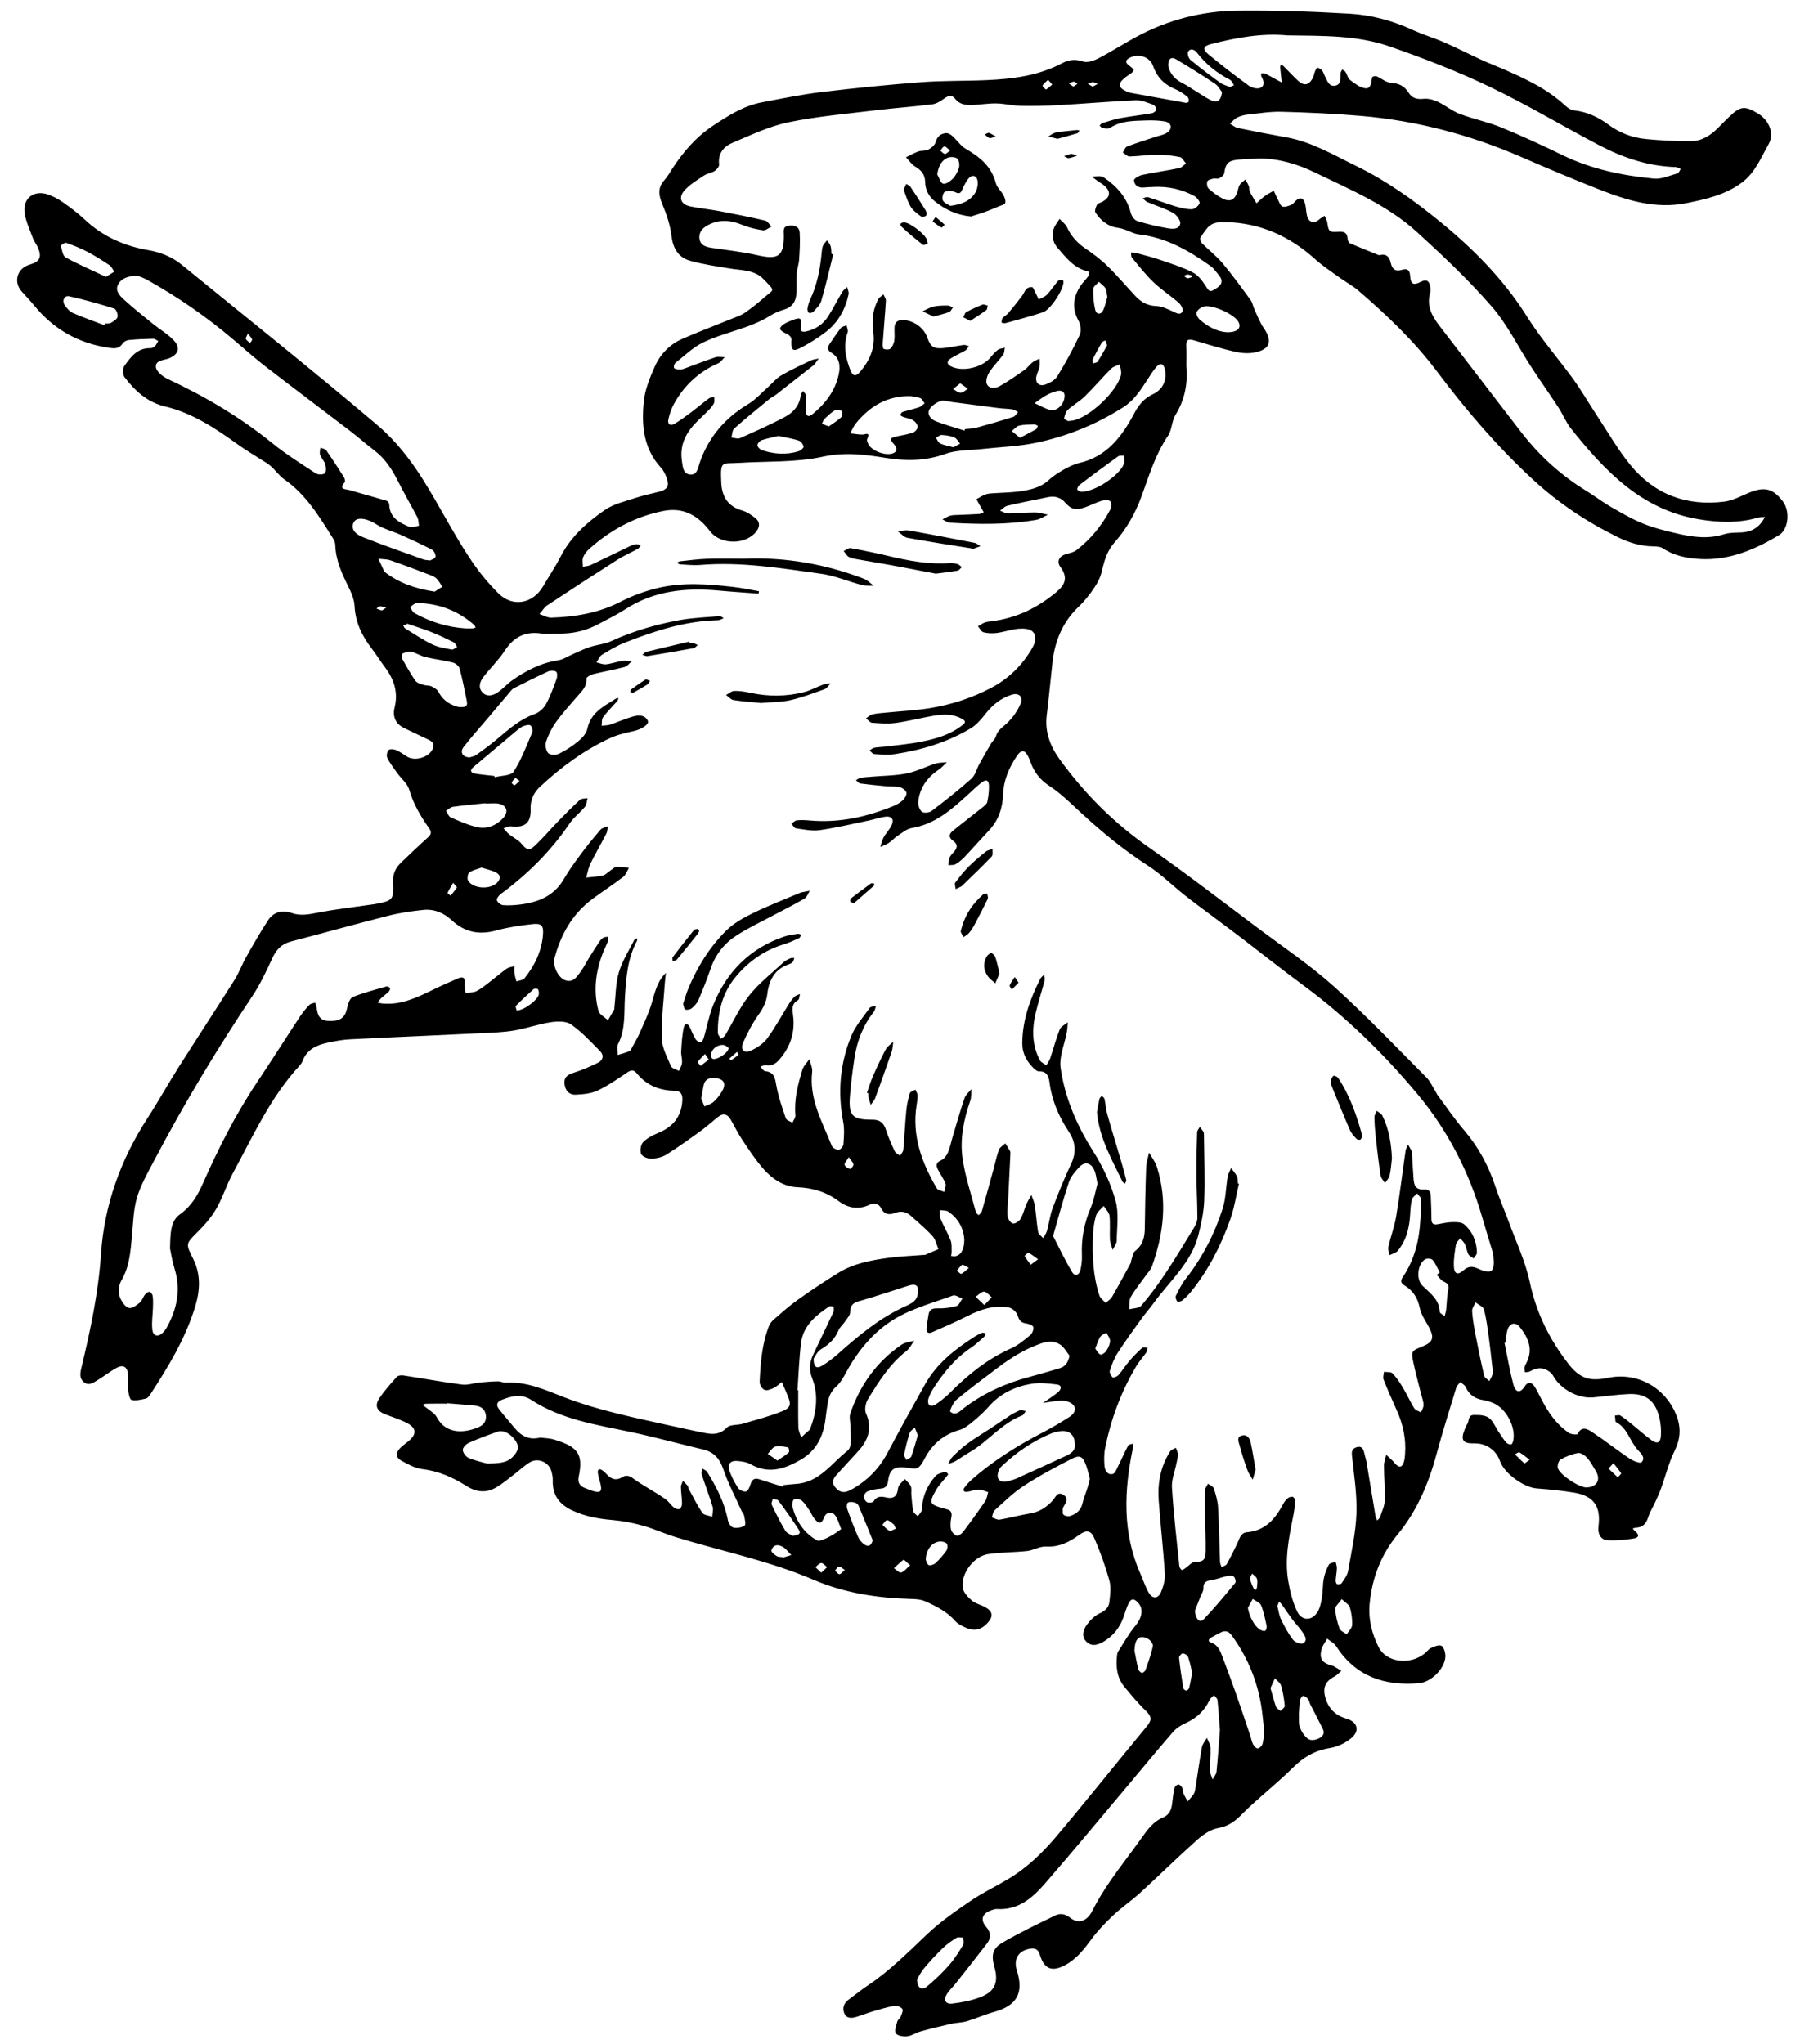 <?xml version="1.0" encoding="UTF-8"?>
<svg id="Layer_1" xmlns="http://www.w3.org/2000/svg" viewBox="0 0 1238 1406">
  <path d="M815.95,251.87c1.03,11.95-1.02,23.06-7.47,33.5-2.63,4.26-2.4,10.34-5.18,14.43-8.75,12.86-13,27.48-18.26,41.79-4.2,11.43-10.14,22.09-18.34,31.3-4.91,5.52-7.13,12.18-8.69,19.31-.9,4.09-2.79,8.18-5.13,11.67-3.22,4.82-6.88,9.51-11.07,13.5-10.94,10.43-16.27,23.32-17.93,38-1.38,12.23-2.44,24.5-3.98,36.71-1.43,11.35,2.56,21.39,8.77,29.99,17.06,23.63,37.41,43.97,61.51,60.78,25.54,17.81,50.18,36.91,75.11,55.58,17.59,13.18,35.97,25.54,52.27,40.18,22.02,19.79,42.46,41.34,63.38,62.34,2.84,2.85,4.52,6.87,6.73,10.36.35.56.56,1.22.95,1.75,6.03,8.09,11.67,16.52,18.23,24.16,9.93,11.59,16.93,24.57,21.68,39,2.7,8.2,6.24,16.12,9.2,24.23,5.01,13.74,11.44,27.2,14.43,41.38,4.49,21.3,13.7,39.78,26.88,56.63,4.19,5.36,9.29,9.77,16.5,10.17,3.43.19,6.99-.2,10.37-.92,19.88-4.22,39.34,6.48,46.93,25.41,3.48,8.68,3.04,16.37-1.12,24.83-3.98,8.11-6.16,17.1-9.24,25.66-1.12,3.11-2.49,6.13-3.86,9.14-1.65,3.62-3.83,7.04-5.03,10.79-1.39,4.32-3.6,7-8.32,7.18-.79.03-1.57.38-2.36.58.5.58.93,1.26,1.52,1.73,3.09,2.47,3.06,4.46-.78,5.13-5.98,1.04-12.19,1.54-18.24,1.15-4.56-.3-6.65-4.49-6.02-9.36,1.79-13.76-3.13-20.97-16.68-23.27-8.51-1.45-17.15-2.27-25.76-2.91-8.88-.66-22.32-10.34-25.26-18.74-2.72-7.79-9.6-12.49-17.97-12.28-7.54.19-9.26-2.31-6.43-9.34.56-1.39,1.09-2.83,1.91-4.06,1.41-2.12.27-6.14,4.57-6.14,4.73,0,9.5-.08,12.58,4.41,1.6,2.33,2.86,4.88,4.4,7.25,1.63,2.51,3.27,5.03,5.19,7.3.72.85,2.31,1.44,3.39,1.3.63-.08,1.29-1.81,1.49-2.89,1.75-9.34-5.03-21.91-13.79-25.56-2.14-.89-4.4-1.67-6.68-2-5.74-.84-9.85-3.54-12.28-8.96-.65-1.44-2.46-2.37-3.73-3.53-.94,1.3-2.32,2.46-2.77,3.91-4.65,15.26-9.46,30.48-13.61,45.88-5.4,20.02-13.37,38.89-26.54,54.86-11.64,14.12-17.69,29.98-19.41,47.76-1.02,10.51,1.45,20.59,6.17,29.96,5.33,10.58,21.5,12.63,31.83,4.25,1.42-1.15,2.51-2.91,4.09-3.62,2.26-1.01,5.24-2.35,7.15-1.6,1.56.61,2.66,4.03,2.83,6.29.63,8.25-9.13,18.75-18.22,19.51-23.58,1.96-43.43-4.54-56.89-25.48-1.38-2.15-4.08-3.47-6.16-5.17-1.38,2.54-3.38,4.93-4,7.64-1.42,6.17.51,8.87,6.61,10.7.64.19,1.34.28,1.9.6,1.77,1.01,3.5,2.12,5.24,3.18-1.55,1.32-2.93,2.97-4.69,3.89-6.24,3.24-8.27,7.54-6.37,14.38,2.09,7.52,6.9,12.38,14.39,14.54,7.58,2.18,9.66,8.17,3.67,13.35-4.05,3.5-9.71,6.13-14.99,6.98-10.07,1.63-17.93,6.11-25.07,13.19-8.5,8.42-17.76,16.06-26.66,24.07-2.84,2.56-5.67,5.15-8.34,7.89-4.68,4.82-9.45,8.62-16.72,9.86-5.19.88-10.42,4.56-14.53,8.21-13.18,11.73-25.75,24.16-38.78,36.07-6.01,5.5-12.83,10.12-18.77,15.69-5.41,5.06-10.64,10.49-15.01,16.44-5.1,6.93-10.26,13.58-17.94,17.74-9.31,5.03-14.65,2.87-17.62-7.17-1.02-3.43-3.08-4.49-6.31-4.05-8.22,1.11-11.98,7.02-9.48,14.88,4.99,15.74.08,24.36-15.92,28.75-6.22,1.71-12.15,4.44-18.34,6.28-3.45,1.03-7.22.96-10.75,1.76-7.07,1.59-14.12,3.31-21.1,5.24-3.18.88-6.12,3.02-9.31,3.39-2.61.3-6.7-.36-7.8-2.08-1.14-1.8.33-5.42,1.04-8.15.31-1.19,1.82-2.02,2.3-3.21.7-1.75,1.9-4.38,1.17-5.37-1.02-1.38-3.77-2.45-5.51-2.15-5.04.87-9.97,2.39-14.89,3.85-3.82,1.13-7.52,2.65-11.34,3.78-3.19.94-6.65,1.21-8.21-2.46-1.61-3.8-.24-7.12,3.15-9.58,4.3-3.13,8.41-6.55,12.83-9.49,15.23-10.12,27.96-23.02,41.16-35.51,9-8.52,19.36-15.7,29.63-22.71,8.18-5.58,17.22-9.89,25.76-14.97,13.06-7.76,23.89-18.26,33.54-29.72,21.03-24.96,41.35-50.53,62.18-75.66,3.64-4.39,2.89-6.91-.95-10.57-5.28-5.03-9.96-10.72-14.62-16.36-5.25-6.34-5.96-13.91-5.09-21.76.09-.81.24-1.71.67-2.38,3.89-6.02,7.37-12.39,11.94-17.86,4.41-5.29,5.83-11.39,2.06-15.65-3.12-3.52-5.06-3.38-7,.81-1.26,2.7-2.09,5.6-3.06,8.43-2.53,7.37-7.01,13.23-13.71,17.22-3.69,2.2-7.91,3.79-11.59.5-3.98-3.55-2.79-8.25-.21-11.84,2.32-3.23,5.49-6.47,9.03-8.05,3.89-1.74,6.24-4.11,6.62-7.88.5-4.91,1.23-10.21-.05-14.81-2.74-9.87-6.26-19.58-10.32-28.99-2.41-5.58-5.56-5.82-10.4-2.29-6.86,5-13.96,8.58-22.99,8.06-4.19-.24-8.46,2.56-12.8,3.05-8.92.99-17.98.79-26.84,2.12-9.84,1.48-18.76,13.21-17.49,23.07.41,3.2,3.54,6.52,6.24,8.83,2.56,2.19,6.29,2.95,9.33,4.66,5.09,2.87,5.57,6.22,1.8,10.51-4.34,4.94-9.23,6.2-15.26,3.55-2.56-1.13-5.35-2.44-7.14-4.47-5.78-6.54-13.26-10.38-20.97-13.75-2.93-1.28-6.47-1.46-9.75-1.55-23.01-.61-45.77-4.13-66.76-13.14-30.8-13.23-63.46-19.7-95.19-29.48-7.58-2.34-14.86-5.72-22.5-7.84-6.82-1.89-13.89-3.25-20.93-3.84-9.56-.8-18.7-2.48-27.47-6.59-8.96-4.2-13.7-10.67-13.34-20.73.07-1.96-.35-3.98-.85-5.9-1.69-6.52-9.19-9.89-15-6.41-3.68,2.21-6.83,5.29-10.27,7.9-4.1,3.12-8.06,6.49-12.45,9.14-7.08,4.28-14.03,3.58-21.1-.94-9.19-5.88-19.01-10.14-30.16-11.47-5.04-.6-9.99-3.42-14.58-5.95-3.61-1.99-3.61-5.42-.72-8.39,1.61-1.66,3.54-3.01,5.36-4.46,6.48-5.16,6.27-9.54-1.07-13.19-4.6-2.29-9.57-3.82-14.37-5.68-5.86-2.26-7.51-5.99-4.01-11.17,3.52-5.21,7.77-9.95,11.98-14.65.83-.92,2.99-1.16,4.42-.94,13.48,2.06,26.9,4.55,40.42,6.31,3.92.51,8.08-1.04,12.14-1.44,4.2-.42,8.42-.72,12.64-.8,1.79-.03,3.61,1.05,5.38.94,14.34-.87,27,4.94,39.85,9.92,24.6,9.54,50.43,14.45,76.03,20.21,5.84,1.31,11.7,2.55,17.56,3.75,6.49,1.34,12.68,3.04,18.5-2.98,2.19-2.26,7.24-1.6,10.87-2.66,9.05-2.66,18.23-5.02,26.96-8.52,6.27-2.51,6.53-4.86,3.91-11.06-.32-.77-.61-1.55-.94-2.31-1-2.27-2.01-4.52-3.01-6.79-1.87,1.41-3.57,3.15-5.64,4.13-1.94.92-4.68,1.95-6.29,1.22-1.64-.74-3.37-3.63-3.29-5.49.59-12.97,1.58-25.94,6.34-38.23.64-1.64,1.8-3.27,3.13-4.42,5.4-4.68,10.72-9.52,16.53-13.65,9.2-6.54,18.61-12.82,28.22-18.74,10.26-6.33,21.99-8.51,33.7-10.16,8.22-1.16,16.57-1.44,24.86-2.1.33-.03.71.07.99-.05,3.09-1.29,6.16-2.62,9.24-3.94-1.34-3.05-2.04-6.7-4.17-9.03-4.58-5.02-9.86-9.42-14.94-13.97-3.12-2.79-6.75-3.46-10.71-1.95-4.06,1.55-7.36,1.3-9.63-3.13-1.72-3.35-4.61-4.01-8.07-2.41-7.55,3.49-14.61,2.34-21.14-2.54-8.42-6.3-17.79-9.11-28.35-9.55-9.2-.38-16.93-5.41-22.91-12.06-5.63-6.25-10.27-13.43-14.98-20.44-3.05-4.54-5.42-9.54-8.18-14.29-2.09-3.59-5.01-4.27-8.32-1.71-3.95,3.05-7.61,6.49-11.64,9.41-7.93,5.73-15.87,11.49-24.16,16.67-2.95,1.85-6.92,2.69-10.45,2.77-2.39.06-6.16-1.48-6.9-3.29-.91-2.23-.25-6.4,1.41-8.09,2.78-2.83,6.7-4.81,10.46-6.36,10.08-4.14,15.84-11.15,16.5-22.22.25-4.24-1-6.67-5.63-6.76-10.35-.21-19.16-3.8-25.78-12.06-1.88-2.35-3.75-2.35-6.38-.58-6.62,4.45-13.23,9.08-20.39,12.48-4.46,2.11-9.9,2.6-14.95,2.88-4.53.25-7.39-2.66-7.9-7.35-.53-4.83,2.31-6.5,6.51-7.82,5.66-1.78,11.16-4.2,16.51-6.81,3.5-1.7,4.23-5.14,1.51-7.89-6.38-6.48-12.66-13.28-20.03-18.46-3.39-2.38-9.38-2.22-13.94-1.52-8.5,1.3-16.73,4.28-25.22,5.71-7.31,1.23-14.8,1.47-22.23,1.83-30.26,1.46-60.53,2.71-90.79,4.24-5.12.26-10.25,1.25-15.28,2.32-7.57,1.62-14.28,4.64-17.27,12.68-.45,1.21-1.32,2.35-2.21,3.32-20.04,21.77-32,48.57-45.87,74.14-4.18,7.71-6.76,16.32-11.12,23.91-3.34,5.82-7.9,11.11-12.68,15.88-8.42,8.41-8.63,8.14-3.28,18.79,5.34,10.64,4.71,21.74,1.41,32.63-6.63,21.89-18.36,41.29-30.74,60.29-.8,1.23-1.91,2.8-3.14,3.09-3.24.77-6.77,1.61-9.89.99-1.21-.24-2.1-4.29-2.35-6.68-.38-3.62.21-7.34-.12-10.98-.46-5.16-3.37-6.87-7.89-4.39-4.65,2.55-8.85,5.92-13.41,8.65-2.78,1.67-5.88,3.91-9.15,1.09-3.07-2.64-2.54-5.94-1.66-9.62,6.2-25.88,11.74-51.79,13.53-78.53,2.27-33.83,13.56-64.94,32.04-93.46,7.33-11.31,13.86-23.13,21.07-34.52,12.78-20.18,25.9-40.15,38.64-60.35,3.18-5.04,5.22-10.77,8.16-15.97,4.81-8.51,9.62-17.05,15-25.2,3.82-5.79,9.72-7.25,16.32-4.95,5.76,2,11.25,1.03,17.12-.13,12.38-2.44,24.96-3.85,37.47-5.67.82-.12,1.66-.18,2.47-.34,12.77-2.43,13.07-2.79,12.61-15.96-.17-5,1.83-9.09,5.34-12.46,6.13-5.88,12.27-11.76,18.59-17.43,2.3-2.07,2.69-3.68.85-6.29-5.75-8.18-10.84-16.6-13.66-26.47-1.23-4.32-5.56-7.72-8.36-11.63-2.4-3.35-4.93-6.67-6.76-10.33-.69-1.39-.19-4.19.86-5.36.79-.88,3.55-.69,5.05-.06,2.73,1.15,5.2,2.94,7.72,4.54,5.41,3.44,15.36.44,17.7-5.52,1.67-4.24-1.66-5.49-4.57-6.87-5.09-2.43-10.2-4.81-15.25-7.29-5.97-2.93-8-7.98-6.48-14.13,2.65-10.66-.52-19.64-6.89-28.01-3.02-3.98-5.59-8.3-8.65-12.24-6.78-8.75-11.42-18.12-11.99-29.56-.24-4.78-2.47-9.67-4.66-14.08-4.4-8.87-8.3-17.78-8.61-27.89-.04-1.42-.6-2.99-1.37-4.2-9.5-15.07-18.61-30.42-33.74-40.92-3.48-2.42-5.99-6.2-9.22-9.05-2.21-1.94-4.88-3.35-7.37-4.97-5-3.24-10.18-6.24-15-9.73-15.58-11.25-31.49-21.89-50.53-26.42-12.09-2.87-20.53-10.71-27.71-20.1-1.29-1.69-1.42-5.89-.21-7.59,4.39-6.15,8.95-12.6,17.96-12.33,1.05.03,2.36-.61,3.13-1.36.98-.96,1.54-2.36,2.28-3.58-1.14-.55-2.3-1.58-3.43-1.56-5.64.11-11.29.35-16.9.9-1.49.15-3.38,1.2-4.18,2.43-2.38,3.65-5.47,3.45-9.19,2.92-21.11-3-38.3-12.76-51.75-29.28-2.73-3.36-5.8-6.43-8.63-9.71-5.68-6.57-2.88-15.72,5.53-18.2,7.23-2.13,8.7-5.17,5.66-12.07-.94-2.12-2.51-3.99-3.3-6.15-2.11-5.73-4.86-11.43-5.7-17.38-1.43-10.14,6.46-16.06,16.19-12.65,3.57,1.25,7.03,3.13,10.12,5.31,5.16,3.65,10.29,7.44,14.88,11.77,12.43,11.73,27.26,18.28,43.87,21.17,8.54,1.49,16.28,4.55,23.05,10.08,45.01,36.74,90.49,72.93,134.8,110.49,12.35,10.47,22.82,24.01,31.45,37.83,11.3,18.07,20.89,37.28,32.82,55,5.45,8.1,11.76,15.8,18.68,22.67,9.84,9.77,23.77,7.15,30.75-4.86,4.02-6.91,8.52-13.56,12.16-20.66,6.99-13.63,18.15-23.41,30.27-31.83,6.18-4.29,14.23-6,21.58-8.45,5.35-1.79,10.95-2.82,16.4-4.3,4.83-1.31,6.4-3.8,4.85-8.52-.91-2.79-2.26-5.71-4.21-7.83-12.18-13.25-13.48-29.47-11.76-45.93.84-8.05,4.17-16.04,7.49-23.57,3.78-8.58,10.29-15.31,18.99-19.11,11.85-5.17,23.97-9.72,35.95-14.59,2.45-1,5.02-1.91,7.15-3.42,4.34-3.08,8.56-6.36,12.55-9.88,7.69-6.79,8.62-4.31.24-13.12-6.33-6.64-15.12-6.01-23.26-7.38-9.16-1.53-18.42-2.83-27.32-5.34-8.12-2.29-11.75-8.52-12.8-17.18-.88-7.28-3.28-14.55-6.14-21.35-2.63-6.25-3.63-11.52,1.32-16.97,2.22-2.44,3.8-5.46,5.64-8.24,7.57-11.44,16.13-21.47,27.99-29.29,10.59-6.99,20.91-13.56,33.43-15.93,13.56-2.57,27.11-5.38,40.79-7.03,22.79-2.75,45.66-5.05,68.55-6.79,14.93-1.14,29.96-.77,44.94-1.43,18.05-.79,35.83-2.98,52.18-11.66,4.51-2.4,9.02-2.99,14.36-1.16,2.99,1.03,7.5-.57,10.68-2.22,8.86-4.59,17.28-10.04,26.07-14.78,21.65-11.68,45.03-17.72,69.44-17.98,25.78-.27,51.61.61,77.35,2.1,14.95.87,29.48,4.83,43.27,11.19,7.09,3.27,14.66,5.47,21.82,8.59,8.66,3.79,17.08,8.12,25.67,12.08,4.65,2.14,9.45,3.94,14.15,5.98,15.43,6.72,30.68,13.71,43.23,25.38,1.63,1.52,3.89,3.03,5.99,3.26,8.75.94,16.53,4.53,23.32,9.56,7.93,5.89,16.6,9.24,26.14,10.16,10.22.99,20.52,1.49,30.79,1.5,7.29,0,13.35-3.71,18.49-8.81,2.72-2.7,5.39-5.46,8.15-8.11,7.6-7.31,10.6-7.61,19.75-2.08,7.47,4.51,11.43,13.65,7.2,21.09-5.26,9.22-9.18,19.5-18.3,26.3-11.47,8.55-24.78,11.51-38.34,14.23-21.13,4.23-40.63-1.9-59.79-9.42-17.96-7.05-35.74-14.58-53.45-22.27-35.25-15.31-71.94-25.02-110.2-28.32-18.23-1.57-36.54-2.36-54.84-2.86-7.76-.22-15.58,1.09-23.35,1.93-2.45.26-4.98.92-7.17,2.02-1.91.96-3.38,2.78-5.05,4.22,1.79,1.02,3.47,2.56,5.39,2.96,11.07,2.3,22.17,4.43,33.3,6.41,17.55,3.13,32.61,12.15,48.31,19.8,20.68,10.08,39.27,23.41,56.92,37.75,23.18,18.84,44.4,40.19,60.29,65.58,9.27,14.8,20.54,27.76,30.79,41.63,6.51,8.82,11.98,18.4,18.03,27.57,7.34,11.11,13.99,22.8,22.38,33.05,16.65,20.35,38.82,28.53,64.83,25.2,5.76-.74,11.27-3.81,16.77-6.09,10.67-4.42,16.66-2.94,23.43,6.14,4.87,6.53,3.89,19.03-2.81,23.05-16.58,9.96-34.26,17.45-54.09,16.4-8.85-.47-17.81-2.09-25.61-7.3-1.78-1.19-4.46-1.35-6.74-1.39-8.67-.15-16.61-2.52-24.39-6.34-21.35-10.49-40.76-23.35-58.41-39.65-24.5-22.63-45.9-47.61-65.87-74.21-15.51-20.66-34.28-38.61-53.89-55.5-4.13-3.56-9.04-6.18-13.49-9.39-5.52-3.99-11.28-7.75-16.32-12.29-17.75-16.01-38.12-25.26-62.28-25.67-10.09-.17-11.5,2.79-16.85,10.73-.5.75.36,3.08,1.27,4,4.57,4.61,9.84,8.6,13.98,13.55,6.83,8.15,13.07,16.81,19.34,25.4,1.32,1.81,1.63,4.34,2.61,6.44,2.02,4.32,3.71,8.9,6.39,12.79,6.14,8.9,4.49,14.59-6.08,16.74-4.39.89-9.35.53-13.77-.48-9.55-2.2-18.94-5.12-28.35-7.89-3.64-1.07-5.3-.32-5.1,3.79.22,4.66.05,9.33.05,14ZM717.04,965l.06.08c3.51-2.45,7.16-4.72,10.47-7.41,2.25-1.83,3.22-4.89-.7-5.4-6-.78-12.33-1.41-18.2-.35-10.96,1.98-20.81,6.71-28.45,15.35-3.3,3.73-6.99,7.16-10.84,10.32-2.91,2.39-6.11,5-9.61,5.99-10.84,3.06-18.7,9.93-23.65,19.38-4.54,8.66-5.49,7.41-13.19,6.45-7.9-.99-11.14,1.33-12.12,9.2-.41,3.28-1.71,5.08-5.29,5.32-2.96.2-5.97.82-8.75,1.84-1.22.45-2.62,2.3-2.67,3.57-.06,1.32,1.1,3.32,2.28,3.9,1.16.57,3.9.28,4.41-.57,2.37-3.91,5.55-3.42,9.13-2.61,4.13.94,6.8-.59,7.51-5,.18-1.14.28-2.45.91-3.34,1.14-1.61,2.64-2.95,3.99-4.41,1.42,1.64,3.3,3.07,4.11,4.96.73,1.72.19,3.94.37,5.92.35,3.8.57,7.64,1.35,11.36.27,1.28,2.05,2.25,3.13,3.35.91-1.25,1.94-2.44,2.66-3.79.36-.67.16-1.63.22-2.46.57-8.3,3.98-15.45,9.39-21.54,1.43-1.6,4.2-2.11,6.46-2.8.52-.16,1.61.9,2.09,1.62.15.23-.77,1.22-1.25,1.83-2.33,2.97-5.09,5.7-6.95,8.95-5.27,9.22-4.78,10.09,5.6,12.91.48.13.95.31,1.44.42,3.02.65,4,2.31,3.39,5.45-.53,2.73-.86,5.72-.27,8.38.39,1.76,2.3,3.83,4,4.42,1.07.37,3.42-1.44,4.46-2.82,5.19-6.85,10.24-13.82,15.08-20.92,1.18-1.74,1.39-4.14,2.04-6.24-2.23-.63-4.47-1.77-6.7-1.76-2.59.01-5.16,1.25-7.78,1.55-2.26.26-3.25-1.04-1.76-3.02,1.49-1.98,3.21-3.83,5.07-5.48,14.83-13.08,31.48-23.4,48.98-32.48,6.19-3.21,12.19-6.82,18.08-10.56,2.77-1.76,5.14-4.9,2.84-7.96-1.45-1.93-4.93-3.17-7.53-3.21-4.6-.07-9.23,1-13.84,1.6ZM457.98,669.09l.04-.08c-.25,2.31-.58,4.62-.74,6.94-.85,12.76-2.49,25.54-2.14,38.26.18,6.44,3.72,12.9,6.34,19.09.67,1.59,3.6,2.21,5.5,3.28.74-1.87,1.94-3.7,2.09-5.62.21-2.61-.74-5.31-.58-7.93.34-5.54.63-11.15,1.84-16.53.63-2.79,2.94-2.79,4.26.32,1.16,2.74,2.31,5.53,3.88,8.04.67,1.07,2.49,2.12,3.61,1.96.86-.13,1.71-2.09,2.09-3.38,2.14-7.33,3.47-14.97,6.31-22.02,9.24-22.98,25.3-39.24,49.04-47.3,2.96-1,6.15-1.35,9.26-1.86.7-.11,1.5.39,2.26.62-.44.79-.68,2.01-1.34,2.31-3.47,1.58-6.97,3.22-10.61,4.32-13.54,4.08-24.52,11.94-33.36,22.73-9.07,11.06-12.16,24.21-12,38.23.02,1.35,1.4,2.68,2.15,4.02.96-.76,2.23-1.32,2.82-2.3,5.51-9.19,9.97-19.2,16.58-27.49,6.78-8.49,15.6-15.36,23.62-22.84,1.3-1.22,3.07-2,4.72-2.75.78-.35,1.81-.15,2.72-.2-.36.96-.52,2.1-1.14,2.83-.6.71-1.64,1.16-2.56,1.48-9.83,3.31-13.77,10.99-14.9,20.5-.63,5.31-2.75,9.59-5.87,13.97-4.3,6.03-7.83,12.74-10.79,19.55-2.09,4.79.7,7.53,5.46,5.35,4.18-1.92,8.51-4.8,11.19-8.43,5.49-7.45,9.89-15.7,14.82-23.57,1.14-1.82,2.46-3.6,3.99-5.09.93-.9,2.44-1.22,3.69-1.79-.43,1.45-.43,3.69-1.37,4.21-4.55,2.51-3.97,6.23-3.41,10.37,1.55,11.56-1.78,21.75-9.42,30.49-2.36,2.69-5.16,4.63-9.2,3.82-1.16-.23-2.54.69-3.82,1.09,1.09,1.07,2.1,2.95,3.28,3.07,6.49.65,6.79,5.03,7.73,10.18,1.38,7.58,3.97,14.96,6.48,22.28.47,1.36,2.98,2.03,4.55,3.01.71-1.72,2.15-3.51,2.01-5.15-.97-10.88,1.72-21.19,4.82-31.37.81-2.65,3.16-4.84,4.8-7.24.68,2.94,2.23,5.98,1.9,8.81-2.18,18.8,7.04,34.49,13.54,50.9.55,1.38,3.12,2.74,4.69,2.67,1.19-.05,3.16-2.33,3.26-3.73.36-5.07.84-10.33-.1-15.25-3.91-20.36-2.34-40.25,5.51-59.29,2.9-7.03,8.23-13.08,12.72-19.39.67-.95,2.8-.86,4.25-1.25-.46,1.33-.61,2.91-1.44,3.96-7.43,9.4-11.59,20.17-13.34,31.89-1.27,8.55-2.39,17.14-3.08,25.75-1.11,13.84,1.47,16.63,15.38,16.59,5.25-.02,7.84,2.21,9.39,7.01,1.62,5.04,3.78,9.94,6.03,14.74.61,1.3,2.4,2.04,3.65,3.03.78-1.32,2.12-2.59,2.24-3.98.8-8.95,1.19-17.93,2.04-26.87.39-4.1,1.26-8.19,2.44-12.13.33-1.1,2.52-1.65,3.85-2.45.53,1.29,1.45,2.58,1.49,3.88.06,2.31-.34,4.65-.7,6.95-3.24,20.92,3.57,39.42,13.89,56.99.81,1.37,3.4,1.7,5.16,2.51.33-1.95,1.43-4.19.83-5.78-1.27-3.38-3.56-6.35-5.19-9.61-1.33-2.65-1.45-4.81,2.15-6.35,1.99-.85,3.81-3.19,4.71-5.28,1.55-3.64,2.28-7.63,3.43-11.45,2.61-8.72,5.09-17.49,8.04-26.1.79-2.3,3.09-4.08,4.69-6.1-.22,2.62.09,5.43-.74,7.84-4.46,12.93-7.26,26.32-5.33,39.76,1.8,12.55,5.97,24.77,9.19,37.11.2.76,1.24,1.3,1.88,1.95.74-.85,1.87-1.58,2.15-2.55,2.74-9.55,5.35-19.14,7.98-28.73,1.26-4.62,2.2-9.35,3.85-13.82.64-1.72,2.86-2.86,4.36-4.26,1.09,1.76,2.23,3.48,3.23,5.29.3.54.29,1.31.25,1.97-.49,10.26-1,20.52-1.51,30.77-.2,3.98-.83,8.01-.43,11.93.19,1.91,2.01,4.72,3.6,5.13,1.46.38,4.34-1.5,5.3-3.14,1.82-3.1,2.6-6.8,4.04-10.15.94-2.19,2.26-4.21,3.42-6.3.82,2.37,2.01,4.69,2.38,7.13.91,6.08,1.24,12.24,2.27,18.3.26,1.55,2.24,2.82,3.43,4.22.9-1.63,2.16-3.17,2.64-4.91,1.45-5.26,2.07-10.8,3.97-15.87,3.86-10.27,8.04-20.46,12.7-30.4,3.73-7.94,3-15.04-1.7-22.13-6.8-10.25-11.59-21.28-13.18-33.63-.52-4-1.64-7.96-7.24-7.73-1.23.05-2.72-1.23-3.74-2.24-4.78-4.72-7.84-10.16-7.78-17.21.12-15.92,5.37-30.34,12.41-44.28.54-1.08,1.73-1.84,2.61-2.74.12,1.37.61,2.84.29,4.09-1.89,7.24-4.19,14.38-5.96,21.65-2.74,11.28-2.82,22.49,2.77,33.07.8,1.51,2.93,2.31,4.45,3.43.9-1.61,2.09-3.14,2.67-4.86,2.22-6.58,3.95-13.34,6.5-19.77.81-2.04,3.64-3.29,5.54-4.9-.2,2.22-.23,4.48-.63,6.67-1.51,8.29-5.4,16.88-4.27,24.77,2.98,20.73,11.25,39.73,22.61,57.62,6.53,10.28,11.85,21.8,15.15,33.49,2.45,8.65.95,18.47.8,27.76-.03,2.08-1.79,4.14-2.76,6.2-.66-2.36-1.75-4.69-1.88-7.08-.29-5.44.31-10.96-.3-16.35-.27-2.38-2.6-4.53-3.99-6.78-1.81,2.14-4.5,4.01-5.23,6.47-1.36,4.56-2.03,9.44-2.2,14.22-.49,13.85.1,27.67,4.5,40.98.64,1.94,2.83,3.38,4.3,5.05,1.49-1.4,3.41-2.54,4.39-4.24,4.46-7.71,8.66-15.58,12.92-23.4.22-.4.06-.98.22-1.42.85-2.3,1.1-5.43,2.76-6.72,5.22-4.04,6.53-9.27,6.61-15.39.18-13.99.44-27.98.94-41.96.12-3.45,1.29-6.86,1.98-10.29,1.82,3.24,4.26,6.29,5.37,9.75,7.42,23.2,4.7,46.03-3.36,68.49-.91,2.54-3.07,4.65-4.69,6.93-3.35,4.72-7.1,9.21-9.93,14.23-1.28,2.27-.75,5.56-1.04,8.39,2.84-.78,6.74-.66,8.32-2.51,5.89-6.91,11.33-14.26,16.37-21.83,6.91-10.38,13.36-21.06,19.84-31.72,1.23-2.03,2.36-4.53,2.36-6.82,0-9.99-.61-19.98-.68-29.97-.06-9.66.2-19.32.51-28.97.04-1.24,1.21-2.44,1.86-3.66.83,1.13,1.75,2.21,2.47,3.4.32.53.34,1.29.34,1.95.14,15.12.73,30.26.18,45.35-.29,8.05-2.05,16.16-4.08,24-4.85,18.77-19.57,31.25-30.43,46.18-2.83,3.89-6.04,7.51-8.85,11.42-5.52,7.68-11.11,15.33-16.22,23.29-2.37,3.69-3.96,7.98-5.32,12.18-.41,1.25.82,3.47,1.95,4.57.44.43,3.12-.61,4.02-1.64,2.62-2.99,4.7-6.46,7.3-9.48,2.79-3.26,5.82-6.34,8.98-9.23.68-.62,2.38-.14,3.61-.17-.21,1.07-.11,2.35-.67,3.18-2.25,3.3-5,6.28-7.04,9.69-10.43,17.46-17.34,36.31-21.38,56.19-.81,3.99-.77,8.27-.42,12.35.26,3.05,2.05,6.4,5.64,5.52,1.7-.42,2.84-3.73,3.94-5.89,2.3-4.52,4.29-9.2,6.69-13.66.44-.82,2.2-.92,3.34-1.36-.03,1.09.09,2.22-.13,3.27-6.05,29.13-7.24,57.95,5.1,85.99,1.94,4.41,3.43,9.06,5.8,13.23,2.57,4.52,6.57,4.35,8.54-.49,1.59-3.9,2.85-8.4,2.59-12.52-1.08-16.75-3-33.45-4.24-50.2-.89-12.05,1.29-23.58,7.87-33.95.74-1.17,2.58-1.65,3.91-2.45.51,1.47,1.4,2.94,1.44,4.42.05,1.96-.52,3.94-.91,5.9-1.12,5.71-3.55,11.48-3.2,17.09,1.13,18.06,3.25,36.06,5.1,54.08.1.96,1.31,2.63,1.79,2.56,1.12-.16,2.12-1.18,3.15-1.88,1.76-1.21,3.44-3.41,5.25-3.5,6.26-.31,7.79-1.23,7.88-7.75.12-7.82-.29-15.65-.4-23.48-.08-6.15-.18-12.31.03-18.45.05-1.44,1.3-2.83,2-4.25,1.39,1.07,3.57,1.88,4.01,3.25,1.36,4.22,2.65,8.62,2.9,13.01.71,12.47.87,24.97,1.33,37.45.05,1.23.71,2.43,1.09,3.65,1.21-.68,2.97-1.05,3.55-2.08,2.73-4.91,5.25-9.95,7.6-15.05,1.4-3.03,2.14-6.54,6.3-6.88,12.46-1.03,19.42-9.05,24.79-19.23.83-1.58,1.98-3.12,3.35-4.23.88-.72,2.69-1.18,3.59-.75.84.4,1.51,2.18,1.43,3.29-.27,3.47-.77,6.94-1.46,10.36-2.94,14.56-5.83,29.19-3.32,44.06,1.2,7.12,3.01,14.39,6.06,20.88,3.37,7.16,10.96,6.69,14.62-.43,1.47-2.87,2.09-6.29,2.59-9.54.63-4.1.39-8.35,1.17-12.42.64-3.35,1.9-6.7,3.53-9.7.63-1.15,3.05-1.33,4.65-1.95.31,1.49.91,2.99.86,4.47-.1,2.81-.68,5.61-.83,8.43-.05.86.5,2.39,1.03,2.51.96.22,2.64-.04,3.08-.72,1.71-2.6,3.88-5.31,4.39-8.23,2.32-13.23,5.33-26.52,5.78-39.86.45-13.2-1.71-26.51-3.11-39.73-.34-3.17.46-4.83,3.22-5.69,3.21-1.01,4.56.81,5.18,3.67.49,2.27,1.28,4.49,1.67,6.77,2.08,12.3,4.05,24.61,6.13,36.9.18,1.07.81,2.06,1.23,3.09.67-.84,1.63-1.58,1.95-2.53,1.21-3.6,3.01-7.25,3.14-10.93.28-8.11-.47-16.26-.49-24.39,0-2.47,1.01-4.94,1.55-7.41,1.64,1.55,3.29,3.08,4.9,4.65.47.46.8,1.07,1.26,1.55,2.87,2.97,4.79,2.6,6-1.29.49-1.56.63-3.25.77-4.9.88-10.89-1.38-21.16-5.89-31.05-3.1-6.81-6.11-13.68-8.84-20.65-.59-1.51.14-3.53.26-5.32,2.02.31,4.79-.09,5.91,1.08,2.82,2.95,5.12,6.49,7.23,10.03,2.73,4.57,4.89,9.48,7.7,13.99.86,1.37,3.05,1.92,4.63,2.84.63-1.76,1.84-3.54,1.76-5.26-.12-2.61-1.14-5.17-1.78-7.75-1.76-7.09-3.72-14.15-5.23-21.29-1.64-7.78-1.34-8.05,6.08-11.03,7.43-2.98,8.47-5.97,4.76-13.06-2.31-4.41-5.47-8.69-6.43-13.4-1.41-6.95-4.64-11.99-10.5-15.57-2.5-1.53-2.95-3.12-1.23-5.66,5.9-8.69,9.38-18.46,10.99-28.7,1.28-8.14,1.46-16.47,1.75-24.73.05-1.36-1.83-2.79-2.81-4.19-1.24,1.35-3.17,2.51-3.59,4.08-.85,3.17-1.04,6.54-1.21,9.85-.49,9.34-2.49,18.2-8.58,25.56-1.28,1.54-3.81,2.04-5.77,3.02-.24-2-1.05-4.13-.62-5.98,1.6-6.97,4.17-13.74,5.33-20.77,2.48-14.92,4.27-29.95,6.44-44.92.22-1.53,1.12-2.97,1.71-4.45.84,1.46,1.69,2.92,2.5,4.4.15.27.14.65.16.98.36,5.64.72,11.27,1.05,16.91.39,6.47,1.68,8.9,7.61,8.56,2.9-.17,4.23,1.53,4.32,4.31.18,5.33.47,10.65.47,15.98,0,3.1,1.19,4.21,4.22,3.67,3.44-.62,6.9-1.42,10.36-1.49,2.69-.05,6.16.02,7.95,1.57,5.73,5,8.63,11.75,8.74,19.42.02,1.33-1.43,2.69-2.2,4.03-1.25-.94-2.97-1.62-3.63-2.86-1.15-2.17-1.42-4.79-2.47-7.02-.7-1.5-2.11-2.66-3.21-3.98-1.01,1.41-2.65,2.71-2.9,4.25-.81,4.89-1.61,9.88-1.45,14.81.18,5.56,2.66,6.51,6.78,2.84,3.12-2.79,6.03-2.78,9.58-1.17,9.62,4.35,11.92,2.57,10.88-8.21-.08-.83-.13-1.68-.36-2.47-2.43-8.12-4.98-16.19-7.33-24.33-9.06-31.46-23.84-60.1-44.75-85.13-23.33-27.92-49.32-53.27-78.76-74.92-14.08-10.36-27.75-21.27-41.64-31.89-6.21-4.74-12.5-9.38-18.74-14.08-6.91-5.19-13.9-10.26-20.68-15.62-8.48-6.71-16.23-14.49-25.26-20.31-16.62-10.72-31.73-23.14-46.21-36.49-6.97-6.43-13.79-13.27-21.66-18.41-5.54-3.61-9.22-7.89-11.85-13.55-.91-1.96-1.51-4.06-2.42-6.02-2.44-5.3-4.93-5.76-8.11-1.08-5.4,7.96-9.12,16.67-9.49,26.44-.37,9.52-3.18,17.93-9.82,24.96-5.6,5.94-10.98,12.09-16.59,18.01-1.81,1.92-3.89,3.71-6.16,5.01-1.37.79-3.33.54-5.03.75.19-1.65.08-3.43.67-4.92.59-1.49,1.77-2.83,2.9-4.02,2.68-2.83,3.12-5.45-.39-7.88-2.94-2.04-3.01-4.46-.45-6.56,6.89-5.65,14-11.04,20.96-16.62,1.22-.98,2.77-2.22,3.05-3.57.74-3.55,1.2-7.24,1.16-10.87-.05-4.19-1.96-4.97-5.35-2.26-3.38,2.7-6.49,5.73-9.69,8.65-11.13,10.15-22.39,19.89-38.11,22.47-3.38.55-6.49,3.22-9.53,5.21-2.22,1.44-4.01,3.54-6.22,5.01-1.78,1.18-3.89,1.86-5.85,2.76.77-2.25,1.24-4.66,2.37-6.71,1.59-2.88,4.09-5.31,5.45-8.27,1.8-3.91.01-6.34-4.24-5.83-3.76.45-7.41,1.8-11.15,2.57-11.37,2.35-22.69,5.07-34.16,6.71-5.28.75-10.89-.5-16.29-1.26-1.17-.16-2.1-2.09-3.14-3.21,1.26-.8,2.47-2.17,3.8-2.3,2.96-.3,6-.14,8.98.12,19.86,1.75,38.72-2.35,56.98-9.78,2.44-.99,4.9-2.32,6.81-4.08,1.4-1.29,2.89-3.75,2.56-5.31-.33-1.53-2.73-3.27-4.52-3.7-3.02-.73-6.28-.4-9.42-.69-5.94-.54-11.89-1.11-17.8-1.9-1.08-.15-2.01-1.45-3-2.22,1.04-.57,2.04-1.45,3.14-1.64,2.61-.45,5.28-.6,7.93-.82,7.95-.68,16.04-.66,23.82-2.22,6.77-1.36,13.14-4.64,19.78-6.75,2.49-.79,5.27-.67,7.92-.97-1.86,1.72-3.54,3.72-5.62,5.12-7.9,5.3-13.05,12.41-14.1,21.92-.25,2.31.8,5.61,2.46,7,1.28,1.07,5.12.72,6.7-.48,9.37-7.13,18.64-14.43,27.42-22.26,2.65-2.36,3.56-6.63,5.39-9.96,2.62-4.76,5.32-9.48,8.08-14.15,1.01-1.71,2.87-3.1,3.34-4.9,1.17-4.47,4.79-6.37,7.76-9.24,3.8-3.66,7.1-8.31,9.17-13.15,2.11-4.94-1.14-7.93-6.21-6.29-7.15,2.31-12.81,6.76-17.52,12.69-3.03,3.82-6.31,7.89-10.38,10.34-16.03,9.65-33.73,14.93-52.11,17.77-4.7.73-9.61.28-14.41,0-1.11-.06-2.13-1.63-3.19-2.51,1.07-.64,2.07-1.61,3.22-1.84,2.27-.45,4.64-.42,6.95-.72,8.73-1.12,17.56-1.81,26.16-3.58,9.78-2,19.4-4.8,27.49-11.23,2.48-1.97,2.42-2.86-.41-4.43-6.1-3.4-12.54-3.2-18.98-2.12-8.85,1.49-17.58,3.8-26.46,5.02-5.33.73-10.87.29-16.29-.12-1.44-.11-2.75-1.99-4.12-3.06,1.43-.93,2.74-2.32,4.3-2.7,2.89-.71,5.91-.88,8.88-1.18,10.26-1.03,20.6-1.49,30.76-3.13,14.68-2.37,28.79-6.96,42.02-13.89,12.28-6.43,21.77-15.85,28.59-27.85,2.04-3.59,3.13-8.27-.21-11.14-2.15-1.84-6.38-2-9.57-1.71-4.94.45-9.74,2.18-14.67,2.86-3.04.41-6.32.31-9.27-.44-1.53-.39-2.57-2.7-3.83-4.14,1.51-.86,2.94-1.93,4.54-2.53,1.53-.57,3.24-.75,4.89-.95,16.89-2.06,31.54-9.18,44.44-20,5.42-4.55,8.58-9.46,2.86-17.27-2.86-3.9-.84-7.61,4.02-8.94,2.38-.65,5.04-1.18,6.91-2.62,9.78-7.49,17.44-16.89,23.23-27.73.88-1.64,1.13-4.85.14-5.9-1.02-1.08-4.06-.94-5.93-.38-3.96,1.2-7.68,3.19-11.6,4.54-6.87,2.37-9.62,1.22-14.31-4.09-1.54-1.75-4.35-2.95-6.72-3.23-2.71-.32-5.59.57-8.36,1.13-7.99,1.61-15.99,3.17-23.91,5.08-1.84.45-3.37,2.2-5.04,3.36,1.87.68,3.74,1.93,5.6,1.92,6.15-.03,12.3-.73,18.45-.72,2.96,0,5.91,1.03,8.87,1.59-2.64,1.21-5.17,3.05-7.94,3.53-19.64,3.42-39.45,3.11-59.26,1.97-1.8-.1-3.54-1.47-5.3-2.25,1.78-.88,3.48-2.02,5.36-2.57,1.72-.5,3.62-.42,5.44-.51,4.82-.23,9.65-.35,14.46-.67,1.05-.07,2.06-.79,3.1-1.21-.52-.94-1.04-1.89-1.57-2.83-1.14-2.04-2.29-4.07-3.44-6.1,2.11-1.15,4.13-2.55,6.37-3.35,1.83-.65,3.92-.67,5.9-.82,5.48-.39,11-.41,16.44-1.11,7.62-.98,15.2-2.46,21.13-7.99,4.39-4.1,14.75-10.28,20.67-11.61,19.1-4.26,29.58-18.24,38.02-34.13,3.12-5.88,6.74-10.38,12.84-13.22,7.07-3.28,9.94-9.97,8.19-17.39-.86-3.65-3.07-4.45-5.58-1.61-2.41,2.72-4.35,5.88-6.34,8.95-4.64,7.14-9.19,14.27-16.63,19.01-18.73,11.93-39.05,20.16-60.7,24.58-11.85,2.42-24.11,2.76-36.18,4.12-8.58.97-17.68.58-25.59,3.44-13.62,4.92-27.27,4.93-40.86,2.72-14.58-2.37-28.28-4.12-43.51-.8-18.64,4.05-38.39,2.99-57.65,4.22-11.65.75-12.72-2.04-11.99,13.66.45,9.66,4.62,16.3,14.45,19.12,3.37.97,6.57,3.19,9.32,5.47,2.74,2.28,2.85,5.45.64,8.51-7.11,9.83-24.85,9.81-32.16.2-8.1-10.66-18.19-16.73-32.37-13.85-19.31,3.91-35.9,12.9-50.48,25.85-1.83,1.62-3.55,3.72-4.41,5.95-.73,1.91-.16,4.32-.16,6.5,1.85-.4,3.85-.46,5.52-1.25,9.02-4.23,17.95-8.66,26.94-12.96,1.34-.64,2.83-1.13,4.29-1.28.97-.1,2.02.53,3.03.83-.66.8-1.17,1.89-2.01,2.35-4.65,2.56-9.58,4.66-14.04,7.5-16.16,10.29-32.21,20.74-48.18,31.33-2.18,1.44-3.61,4-5.39,6.04,2.7.87,5.42,2.56,8.09,2.47,16.59-.53,32.63-3.18,47.73-10.97,8.19-4.22,17.14-7.46,26.12-9.54,16.9-3.91,34.12-2.55,51.21-.62,5.96.67,11.85,1.96,17.78,2.96-.08.55-.16,1.1-.25,1.66-9.08-.69-18.18-1.26-27.25-2.1-22.73-2.09-44.55-.02-64.36,12.8-5.86,3.79-12.19,6.84-18.36,10.15-8.69,4.67-17.97,6.87-27.86,6.61-3.83-.1-7.74.55-11.48-.02-11.31-1.74-19.22,2.47-25.41,11.99-4.23,6.51-10.1,11.93-14.76,18.19-2.16,2.9-3.55,6.84-.57,10.17,3,3.36,7.02,2.36,10.12.43,3.7-2.31,6.6-5.85,10.18-8.39,9.58-6.8,19.79-12.13,31.68-13.94,3.74-.57,7.21-2.96,10.81-4.5,3.73-1.6,7.38-3.45,11.23-4.7,4.88-1.58,10.25-1.98,14.85-4.1,14.94-6.89,30.59-11.39,46.65-14.34,9.11-1.68,18.48-1.99,27.75-2.77.88-.07,1.84.9,2.77,1.39-.88.4-1.74.87-2.66,1.18-.62.21-1.31.25-1.97.27-22.17.57-42.87,7.32-63.23,15.3-5.54,2.17-10.75,5.28-15.85,8.4-1.7,1.05-2.56,3.48-3.8,5.28,2.16.48,4.39,1.53,6.48,1.31,3.78-.4,7.44-1.77,11.21-2.35,2.18-.34,4.47.07,6.71.14-1.66,1.39-3.12,3.55-5.01,4.05-7.18,1.9-14.54,3.14-21.76,4.93-1.74.43-4.63,2.14-4.55,3.06.45,5.46-3.06,8.52-6.11,12.04-5,5.79-10.17,11.47-14.64,17.66-2.98,4.13-5.37,8.89-7.01,13.72-.78,2.3-.03,6.24,1.59,7.89,1.33,1.35,5.44,1.31,7.52.28,4.73-2.34,9.26-5.33,13.32-8.72,2.58-2.15,5.35-5.24,5.98-8.33,2.29-11.17,11.29-15.48,19.53-20.72.52-.33,1.25-.34,1.88-.49-.24.67-.31,1.49-.74,1.99-3.28,3.75-6.86,7.26-9.84,11.23-1.06,1.41-.71,3.88-1,5.86,1.99-.24,4.09-.17,5.96-.78,5.17-1.71,10.15-4.03,15.38-5.49,3.81-1.07,8.28-1.52,10.45,2.92,1.12,2.31-4.3,5.77-9.26,6.9-5.62,1.28-11.4,2.52-16.59,4.91-18.01,8.3-33.79,19.98-48.27,33.45-4.47,4.16-6.77,9.28-6.52,15.59.37,9.28-3.91,12.78-13.31,11.71-1.7-.19-3.54.85-5.31,1.32,1.25,1.38,2.35,2.94,3.79,4.1,2.79,2.26,6.3,3.85,8.55,6.53,3.67,4.38,5.21,5.17,9.5,1.11,5.43-5.14,10.27-10.91,15.48-16.28,4.98-5.13,9.99-10.24,15.27-15.06,1.13-1.03,3.44-.75,5.21-1.08-.58,2.01-.63,4.46-1.85,5.95-3.23,3.96-7.57,7.1-10.4,11.29-12.94,19.15-29.05,35.09-47.59,48.74-1.29.95-2.9,3.28-2.52,4.25.58,1.49,2.7,3.2,4.28,3.32,3.93.31,7.97.04,11.9-.46,12.37-1.56,23.1-5.86,29.82-17.41,3.43-5.89,7.45-11.46,11.52-16.94,4.36-5.88,8.97-11.58,13.76-17.12,1.1-1.27,3.35-1.55,5.06-2.29-.33,1.66-.3,3.5-1.04,4.95-3.57,6.96-7.53,13.73-10.98,20.75-1.44,2.94-1.96,6.35-2.89,9.54,3.83-.43,7.72-.56,11.46-1.41,1.8-.4,3.28-2.16,4.94-3.25,1.52-1,3.02-2.6,4.63-2.74,2.73-.24,5.55.47,8.32.78-1.27,2.09-2.09,4.77-3.9,6.16-6.87,5.26-14.16,9.97-21.12,15.13-13.86,10.28-21.8,24.45-26.15,40.85-1.36,5.14,2.51,13.35,7.31,15.09,5.58,2.02,8.14-2.42,10.74-5.96,2.25-3.08,3.94-6.56,5.95-9.81,2.19-3.54,4.42-7.05,6.73-10.51.73-1.1,1.63-2.2,2.7-2.91.85-.56,2.1-.51,3.18-.73.07,1.04.47,2.2.14,3.09-1.04,2.8-2.48,5.46-3.55,8.25-4.97,12.9-6.56,26.18-2.97,39.61.69,2.56,4.28,4.35,6.53,6.5,1.42-2.42,2.86-4.82,4.23-7.26.23-.4.14-.98.19-1.48.93-8.09.82-16.48,3.08-24.18,2.3-7.82,6.91-14.96,10.61-22.35.27-.55,1.31-.72,2-1.06-.05.59.08,1.28-.18,1.76-6.46,12.12-7.46,25.37-8.25,38.71-.65,10.9.54,22.03-4.77,32.34-1.01,1.97-.15,4.9-.16,7.39,2.67-.84,5.44-1.47,7.97-2.63,1.02-.47,1.6-2.04,2.23-3.2,1.67-3.04,3.46-6.03,4.84-9.2,2.95-6.8,6.25-13.54,8.32-20.62,2.22-7.56,3.85-15.19,9.86-20.87ZM793.13,128.6c-2.16.11-4.33.14-6.48.36-3.83.39-6.47-1.56-6.71-4.99-.08-1.13,3.5-3.21,5.66-3.67,8.46-1.78,17.04-2.97,25.52-4.69,1.67-.34,3.05-2.09,4.56-3.2-1.37-1.52-2.54-4.06-4.14-4.38-5.15-1.02-10.47-1.64-15.72-1.62-6.3.02-12.59,1.07-18.9,1.21-1.54.03-3.11-1.79-4.67-2.75.97-1.41,1.63-3.6,2.95-4.1,6.48-2.48,13.13-4.49,19.71-6.7,2.77-.93,5.98-1.37,8.17-3.09,3.59-2.82,2.5-6.71-2.02-7.47-4.23-.71-8.62-.81-12.92-.66-8.44.3-17,.13-24.58,5.07-1.27.83-3.49.4-5.23.18-.74-.09-1.36-1.13-2.04-1.74.56-.55,1.04-1.41,1.71-1.61,4.12-1.26,8.23-2.7,12.45-3.48,7.19-1.32,14.48-2.1,21.69-3.35,1.25-.22,3.02-1.52,3.21-2.55.18-1-1.16-2.98-2.24-3.35-3.85-1.34-7.93-3.21-11.83-3.04-17.78.79-35.53,2.34-53.31,3.35-8.59.49-17.22.67-25.83.49-5.58-.12-11.14-1.54-16.73-1.66-5.3-.12-10.62.76-15.94,1.06-4.75.26-9.25-.08-12.61-4.35-2.18-2.77-4.67-2.08-7.41-.1-2.46,1.78-5.38,3.63-8.28,4-12.87,1.62-25.83,2.5-38.7,4.07-20.13,2.46-40.45,4.17-60.26,8.29-13.17,2.74-25.73,8.76-38.26,14.03-6.04,2.54-10.3,7.25-9.36,14.95.17,1.39-1.57,3.56-3.01,4.48-2.19,1.41-5.15,1.65-7.3,3.09-4.76,3.19-9.94,6.19-13.62,10.43-4.32,4.98-2.26,9.59,4.2,10.9,6.67,1.36,13.49,1.99,20.19,3.26,10.43,1.97,20.84,4.05,31.18,6.46,1.7.4,2.96,2.7,4.42,4.12-1.96.92-4.07,2.82-5.85,2.56-4.88-.73-9.82-1.88-14.36-3.76-7.84-3.24-15.43-3.91-23.13,0-3.79,1.93-6.73,4.73-6.25,9.3.5,4.67,4.19,5.89,8.26,6.5,10.66,1.61,21.44,2.77,31.93,5.15,14.2,3.21,17.94.61,17.85-14-.01-2.49-.9-5.71,3.06-6.31,3.9-.59,7.57.33,7.85,4.74.4,6.19-.01,12.45-.4,18.67-.19,3.1-1.41,6.14-1.61,9.24-.33,4.92.14,9.89-.34,14.78-.48,4.94-2.92,8.61-8.2,10.14-3.48,1.01-6.95,2.52-10.02,4.44-14.24,8.91-31.12,11.11-45.93,18.3-6.98,3.39-12.82,9.18-19.04,14.07-.78.61-1.29,2.75-.82,3.44.53.79,2.28.93,3.53,1,1.13.07,2.35-.17,3.42-.56,7.18-2.6,14.28-5.41,21.52-7.82,1.9-.63,4.2-.08,6.32-.07-1.45,1.42-2.64,3.42-4.37,4.18-13.49,5.91-23.69,15.36-30.67,28.23-1.72,3.17-2.91,6.73-3.69,10.26-.78,3.5,1.26,4.88,4.32,3.08,3.86-2.27,7.48-4.96,11.07-7.65,4.26-3.2,8.32-6.66,12.61-9.82.9-.66,2.38-.53,3.59-.76-.05,1.39.31,2.99-.24,4.13-.86,1.76-2.22,3.33-3.6,4.75-3.01,3.11-6.26,6-9.25,9.12-6.93,7.21-10.79,15.64-9.21,25.83.59,3.82.7,9,5.71,9.41,4.9.41,5.32-4.61,6.54-8.15,6.07-17.59,17.33-30.74,33.3-40.3,5.12-3.07,9.25-7.81,13.8-11.83,2.96-2.62,5.5-5.91,8.84-7.86,6.57-3.84,13.54-7.03,20.42-10.32,1.67-.79,3.66-.9,5.5-1.33-1.09,1.48-2.15,2.98-3.28,4.43-.29.38-.82.57-1.21.88-8.23,6.47-16.44,12.96-24.7,19.39-1.56,1.22-3.45,2.04-4.97,3.29-8.07,6.63-16.2,13.2-24,20.14-1.38,1.23-1.3,4.1-1.89,6.21,2.03.15,4.39,1.06,6.03.33,10.46-4.65,20.95-9.28,31.03-14.68,5.63-3.02,9.88-7.9,10.6-14.91.1-.98,1.1-1.87,1.69-2.8.66,1.02,1.83,2.01,1.87,3.06.16,3.47-.27,6.96-.12,10.43.13,3.01,1.34,5.23,4.61,2.52,8.8-7.29,15.67-15.97,18.08-27.41,1.22-5.79.71-11.42-5.13-14.94-2.56-1.54-2.88-3.43-1.24-5.81,2.55-3.7,4.96-7.51,7.74-11.04.83-1.06,2.67-1.33,4.05-1.96.28,1.63,1.23,3.51.74,4.86-3.27,9.09-1.38,17.76,1.97,26.24,1.59,4.02,3.78,4.23,6.66.79,6.55-7.79,10.47-16.49,9-27.07-1.1-7.89-.47-15.67,3.45-22.81.73-1.33,2.32-2.18,3.52-3.25.6,1.42,1.78,2.88,1.69,4.26-.6,9.77-1.49,19.52-2.18,29.29-.1,1.36.02,3.66.7,3.95,1.33.56,3.71.6,4.59-.25,1.39-1.34,2.37-3.53,2.66-5.48.43-2.94,0-5.99.14-8.98.16-3.31,1.81-5.16,5.38-5.17,7.4-.02,14.82,5.11,17.22,12.08,2.12,6.15,4.23,7.78,10.7,7.23,4.79-.41,9.51-1.56,14.29-2.18,1.15-.15,2.41.54,3.61.84-.75.98-1.31,2.3-2.3,2.88-3.29,1.94-6.86,3.41-10.07,5.46-2.57,1.64-3.41,3.85.13,5.59,7.87,3.87,21.22.84,26.87-5.98,1.59-1.91,3.21-3.89,5.18-5.35,1.3-.96,3.25-1.05,4.9-1.54-.36,1.61-.26,3.56-1.15,4.78-3.05,4.15-6.81,7.82-9.58,12.14-1.42,2.22-2.59,5.98-1.66,8.03,1.65,3.61,5.98,3.07,8.85,1.46,5.9-3.31,11.47-7.23,17.02-11.12,2.02-1.41,3.46-3.63,5.42-5.16,1.47-1.15,3.34-1.79,5.03-2.65,0,1.88.26,3.81-.09,5.62-.41,2.1-1.51,4.05-2.06,6.14-1.2,4.55,1.5,7.64,5.91,6.13,3.12-1.07,6.74-3.03,8.37-5.68,5.63-9.19,10.83-18.7,15.4-28.46,1.23-2.63.67-7.12-.81-9.81-4.67-8.51-3.68-16.31,1.38-23.98,1.64-2.49,3.91-4.55,5.62-7,.44-.63.03-2.82-.29-2.89-9.74-2.08-15.27-9.53-21.25-16.41-3.25-3.74-3.86-8.19-2.6-12.67.72-2.54,2.7-4.73,4.11-7.08,1.72,1.87,4.03,3.47,5.06,5.66,2.85,6.08,6.94,10.77,12.51,14.55,5.34,3.63,10.61,7.54,15.22,12.04,6.79,6.62,12.93,13.9,19.42,20.83,3.88,4.15,8.32,6.68,14.4,6.87,3.78.12,7.61,2.03,11.19,3.64,2.53,1.14,5.19,3.02,6.86-.06.63-1.17-1.12-4.48-2.66-5.82-5.64-4.92-12.01-9.03-17.4-14.18-5.39-5.14-10-11.12-14.8-16.86-.67-.81-.46-2.35-.66-3.56,1.1.08,2.25-.01,3.29.27,5.62,1.53,11.29,2.92,16.79,4.8,7.53,2.57,15.2,5.01,22.28,8.56,3.57,1.79,6.54,5.55,8.77,9.06,2.8,4.41,3.11,4.8,7.51,1.99,3.86-2.46,4.97-5.25,1.85-8.98-1.81-2.16-3.4-4.68-5.63-6.28-15.01-10.73-30.79-19.77-49.67-21.9-3.15-.36-6.13-2.14-9.21-3.19-1.55-.53-3.15-1.05-4.77-1.25-7-.87-11.93-4.95-15.62-10.5-.74-1.12.14-3.81,1.01-5.35.63-1.1,2.51-1.47,3.82-2.21,5.43-3.05,5.91-6.91,1.25-11.02-1.36-1.2-3.03-2.04-4.52-3.1-1.4-.99-2.75-2.06-4.12-3.09,1.79-.12,3.59-.34,5.37-.3.96.02,2.06.28,2.84.81,8.91,6.02,15.78,13.54,18.59,24.34.57,2.17,2.45,5.04,4.34,5.64,6.79,2.15,13.79,3.74,20.81,4.99,3.28.59,8.05,1.09,8.88-3.07.43-2.16-2.52-6.16-4.95-7.49-5.59-3.07-11.83-4.95-17.74-7.46-1.17-.5-2.05-1.67-3.06-2.53,1.19-.29,2.55-1.1,3.56-.79,6.27,1.97,12.42,4.37,18.71,6.26,3.72,1.11,7.65,2.11,11.46,2.05,1.9-.03,4.5-2.2,5.35-4.06.44-.97-1.84-4.06-3.54-4.99-8.8-4.8-18.33-6.83-28.36-6.3ZM116.94,858.57c.29-10.32.22-18.66,6.82-23.35,7.85-5.57,12.19-13.13,15.82-21.32,10.67-24.09,22.49-47.52,37.18-69.46,10.08-15.06,19.76-30.39,29.73-45.53,1.82-2.76,3.99-5.34,6.29-7.71.91-.94,2.61-1.1,3.95-1.62.36,1.2.92,2.38,1.06,3.6.76,6.57,3.1,8.99,8.94,9.07,7.62.1,10.65-2.43,12.02-8.94.58-2.74,1.84-6.71,3.84-7.53,7.47-3.03,15.35-5.02,23.13-7.25.72-.21,2.14.47,2.51,1.13.29.52-.34,1.89-.95,2.48-1.66,1.63-3.59,2.97-5.28,4.57-.88.83-1.47,1.95-2.19,2.94,1.1.2,2.19.49,3.3.59,12.36,1.13,23.09-3.81,33.77-9.04,5.97-2.92,12.05-5.61,18.14-8.26,3.4-1.48,5.01-.45,4.64,3.53-.2,2.14.33,4.36.53,6.54,2.5-.37,5.25-.2,7.42-1.25,3.1-1.5,5.84-3.8,8.62-5.92,4.1-3.13,8-6.54,12.19-9.53,1.47-1.05,3.55-1.23,5.35-1.81.01,1.72-.15,3.46.09,5.14.25,1.82.88,3.6,1.34,5.39,1.88-.68,4.47-.79,5.53-2.12,7.08-8.86,11.94-18.83,12.75-30.33.41-5.8-1.06-7.63-6.82-7.02-8.55.9-17.17,2.18-25.44,4.44-11.68,3.19-21.57,1.23-30.47-7.01-5.45-5.05-12.13-7.95-19.62-7.16-8.05.85-16.16,2.01-23.99,3.99-22.4,5.67-44.65,11.92-67.01,17.73-6.38,1.66-10.06,5.5-12.78,11.37-4.11,8.89-8.28,17.9-13.69,26.02-24.58,36.89-47.44,74.79-68.05,114.04-4.23,8.06-8.85,16.15-11.41,24.78-2.42,8.16-2.57,17.04-3.38,25.64-.99,10.62-1.55,21.25-7.07,30.85-2.46,4.27-2.8,9.07-.66,13.46,1.2,2.45,3.55,5.56,5.8,5.94,2.2.38,5.19-2.01,7.33-3.79,1.57-1.31,2.16-3.72,3.48-5.41.74-.94,2.14-2.04,3.12-1.92.86.1,2.04,1.71,2.19,2.77.35,2.59.29,5.25.21,7.88-.15,5.11-1.02,10.28-.45,15.3.53,4.69,4.08,5.37,7.43,1.94.92-.95,1.76-2.03,2.4-3.18,7.18-12.88,9.94-26.3,5.41-40.82-1.67-5.35-2.47-10.96-3.1-13.86ZM866.65,108.99c-5.14.26-10.29.34-15.41.84-6.62.65-8.35,2.81-9.26,9.39-.18,1.32-2.09,2.7-3.51,3.44-1.05.55-2.67-.15-3.93.16-1.52.38-3.78.93-4.17,1.98-.52,1.39-.12,3.98.92,4.92,2.91,2.64,6.14,5.14,9.64,6.89,5.05,2.53,8.24.88,10.03-4.41.58-1.73.78-3.68,1.73-5.17.9-1.42,2.55-2.38,3.87-3.54.79,1.5,1.74,2.95,2.33,4.52.46,1.22.17,2.75.73,3.88,1.36,2.72,3.02,5.29,4.57,7.92,1.91-1.69,3.71-3.52,5.76-5.01,1.9-1.39,4.07-2.41,6.12-3.59.9,1.96,1.73,3.97,2.74,5.87.96,1.81,1.78,4.51,3.27,5.01,1.78.59,4.28-.55,6.33-1.31.99-.37,1.64-1.6,2.48-2.41,3.15-3.04,5.63-2.46,6.73,1.81.7,2.73.63,5.65,1.34,8.37,1.17,4.5,4.95,5.49,8.26,2.47,1.13-1.03,2.55-1.75,3.84-2.6.64,1.61,1.63,3.17,1.85,4.83.76,5.81,1.43,6.65,7.21,6.18,3.93-.32,6.6.31,6.77,4.97.04,1.02.75,2.57,1.57,2.93,6.56,2.85,13.23,5.47,19.86,8.16.14.06.34.05.5,0,4.69-1.23,6.82,1.22,7.73,5.39.91,4.16,3.14,6.07,7.55,4.73,3.67-1.12,5.55-.02,5.76,4.22.28,5.65,2.32,6.6,7.33,4.02,3.63-1.87,5.7-.96,6.42,2.98.27,1.45.45,3.1.05,4.47-2.67,9.07,1.19,16.11,6.5,22.97,18.94,24.5,37.64,49.19,56.63,73.66,12.26,15.8,26.89,29.05,44,39.53,5.82,3.56,11.25,7.78,17.16,11.18,7.3,4.21,14.67,8.5,22.46,11.63,7.52,3.02,15.54,4.92,23.46,6.76,10.59,2.47,21.23,3.85,32.03.39,3.56-1.14,7.56-1.05,11.38-1.19,5.64-.21,10.42-2.06,13.99-6.53,1-1.26,1.8-2.68,2.68-4.03-1.55.1-3.19-.09-4.65.33-13.59,3.96-27.25,3.45-41.04,1.14-39.37-6.59-64.49-33.23-87.76-62.36-3.48-4.35-5.56-9.78-8.63-14.49-6.09-9.33-12.56-18.43-18.64-27.77-9.07-13.94-16.47-29.29-27.26-41.71-15.8-18.16-33.45-34.83-51.27-51.08-20.31-18.52-45.6-29.14-70.04-40.95-11.99-5.79-24.47-9.61-37.97-9.82ZM94.35,189.61c-6.33.28-10.95,1.75-13.21,6.26-2.06,4.12,1.26,7.55,3.93,10.01,6.44,5.93,13.34,11.38,20.14,16.9,4.75,3.85,10.22,6.98,14.35,11.39,4.8,5.12,3.04,9.84-3.47,12.34-3.55,1.36-9.49,1.29-8.84,6.15.41,3.06,4.86,6.49,8.28,8.09,25.6,11.97,49.71,26.19,71.72,44.06,9.41,7.64,19.78,14.11,29.94,20.78,1.53,1,5.01,1.03,6.19-.04,1.12-1.01.91-4.21.33-6.17-.69-2.32-2.71-4.22-3.55-6.52-.52-1.44.08-3.28.17-4.95,1.38.6,3.31.81,4.05,1.86,4.2,5.98,8.18,12.11,12.08,18.3.63,1,1.15,3.05.61,3.67-4.44,5.15.7,4.6,3.15,5.32,8.52,2.51,17.11,4.82,25.62,7.36.83.25,1.86,1.6,1.88,2.46.2,9.24,6.96,12.68,13.99,15.54,1.75.71,4.29-.5,6.46-.83-.36-1.96-.28-4.16-1.16-5.85-4.36-8.41-9.18-16.58-13.43-25.04-4.02-7.99-8.77-15.25-15.98-20.77-5.81-4.46-11.31-9.32-17.13-13.77-19.14-14.64-38.43-29.07-57.5-43.79-7.64-5.9-14.87-12.33-22.23-18.58-18.58-15.81-38.54-29.63-59.85-41.48-2.41-1.34-5.12-2.12-6.53-2.69ZM538.16,1022.47c.13-.32.26-.64.39-.96,2.97-.29,5.94-.68,8.92-.86,16.11-.99,24.38-14.19,35.51-22.9,1.25-.98,2.01-3.23,2.1-4.94.22-4.09-.09-8.21-.19-12.32-.07-2.79-.92-5.84-.08-8.31,6.64-19.46,18.1-35.51,35.14-47.21,2.46-1.69,5.91-1.94,8.9-2.86-1.83,2.45-3.25,5.43-5.57,7.24-11.44,8.92-18.93,20.97-26.34,33.01-1.62,2.63-2.49,7.19-1.33,9.81,4.55,10.29,1.45,18.44-5.44,26.04-4.92,5.43-9.94,10.77-14.83,16.23-2.1,2.34-3.62,4.93-1.27,8.04,2.32,3.06,5.16,4.75,9.08,3.19,1.38-.55,2.73-1.25,4.01-2.01,9.98-5.91,17.69-13.86,23.15-24.22,8.39-15.89,17.13-31.6,25.92-47.27,8.07-14.38,20.63-24.22,34.25-32.89,1.54-.98,3.18-1.86,4.87-2.51.74-.28,1.74.13,2.63.23-.27.74-.33,1.72-.85,2.19-2.98,2.65-5.86,5.49-9.16,7.69-11.2,7.48-19.41,17.66-26.49,28.87-1.32,2.09-2.38,4.42-3.06,6.79-.35,1.22-.08,3.34.75,3.99.81.64,3.03.41,4.03-.29,3.39-2.39,6.78-4.89,9.69-7.81,12.54-12.61,26.08-23.7,42.55-31.01,4.77-2.12,8.97-5.69,13.06-9.04,1.41-1.16,2.5-3.81,2.22-5.53-.18-1.12-3.03-2.32-4.81-2.56-3.46-.46-4.94-1.9-5.96-5.41-.67-2.31-3.68-5.12-6.03-5.55-10.04-1.82-19.3,1.14-28.27,5.72-8.08,4.12-16.46,7.7-24.77,11.35-2.44,1.07-3.93-.09-3.62-2.83.35-3.14.83-6.26,1.36-9.37.57-3.37,2.46-4.39,6-4.3,4.39.12,8.94-.38,13.16-1.54,1.73-.48,2.8-3.37,4.17-5.17-2.2-.77-4.83-2.74-6.52-2.12-13.56,4.95-27.9,8.79-40.11,16.11-14.3,8.57-25.15,21.66-33.28,36.6-1.9,3.49-3.92,7.19-6.8,9.78-3.5,3.16-5.21,6.77-5.91,11.14-.58,3.61-1.12,7.23-1.54,10.87-1.39,12.07-6.21,22.18-17.05,28.42-10.86,6.26-22.04,10.21-34.37,3.18-2.75-1.57-6.32-2.09-9.57-2.32-4.28-.31-6.56,2.19-5.28,6.18,1.39,4.35,3.61,8.52,6.09,12.37.95,1.48,3.79,2.79,5.43,2.46,1.33-.26,2.57-2.96,3.12-4.8,1.02-3.36,2.63-4.77,6.2-3.56,5.23,1.76,10.53,3.32,15.8,4.96ZM885.33,24.33c-17.24-1.68-34.87,1.51-52.32,5.96-5.67,1.44-6.22,3.51-1.75,7.21,8.96,7.43,18.18,14.57,27.6,21.41,2.05,1.49,5.88,2.47,7.94,1.55,3.25-1.44,2.5-4.9.78-7.79-.34-.57-.12-1.48-.15-2.23.8.02,1.66-.14,2.38.1,1.09.36,2.1.99,3.13,1.54,2.88,1.55,5.75,3.12,8.62,4.68-.36-3.35-.75-6.7-1.05-10.06-.07-.74.2-1.52.31-2.28.69.38,1.5.63,2.04,1.16,3.31,3.28,6.44,6.76,9.86,9.91,4.11,3.78,7.29,3.25,10.08-1.56.8-1.38.93-3.15,1.54-4.66.41-1,1.21-2.69,1.71-2.65,1.13.1,2.4.88,3.19,1.77.85.95,1.17,2.36,1.79,3.53,1.67,3.16,2.73,7.8,7.24,7.03,4.45-.76,3.43-5.32,3.78-8.68.09-.85.71-1.64,1.09-2.45.78.55,1.82.94,2.3,1.69,1.16,1.81,1.61,4.4,3.17,5.56,3.19,2.38,6.81,5.29,10.48,5.66,4.22.43,3.86-4.43,4.68-7.55.13-.5,2.11-1.06,2.88-.74,3.46,1.44,6.72,4.36,10.18,4.57,5.44.33,9.16,2.24,11.94,6.7,2.39,3.84,5.75,4.75,10.29,4.27,3.17-.33,6.79.6,9.74,1.98,5.24,2.45,9.87,6.36,15.23,8.4,9.28,3.54,19.18,5.49,28.36,9.24,14.31,5.84,28.37,12.34,42.27,19.1,19.93,9.69,41.2,14.06,62.95,16.14,5.23.5,10.8-2.13,16.14-3.61.94-.26,1.48-1.97,2.2-3.01-1.18-.46-2.34-1.29-3.53-1.32-18.89-.54-36.31-6.48-52.78-15.13-25.2-13.22-49.66-27.93-75.31-40.18-22.31-10.65-45.51-19.68-68.89-27.75-22.25-7.68-45.88-7.14-70.1-7.51ZM839.03,1190.07c-.49-6.49-.93-13.62-1.67-20.71-.13-1.21-1.54-2.29-2.36-3.42-1.04,1.09-2.45,2-3.05,3.28-3.48,7.4-8.94,12.52-16.41,15.88-3.23,1.45-6.5,3.56-8.79,6.19-10.7,12.31-21.04,24.94-31.55,37.42-18.77,22.29-37.36,44.73-56.45,66.74-8.61,9.92-18.44,18.54-33.12,17.58-1.27-.08-2.61.48-3.87.9-6.19,2.07-7.77,6.45-3.5,11.39,3.55,4.1,3.33,7.82.39,11.66-7.08,9.24-14.32,18.35-21.54,27.48-1.85,2.35-4.14,4.39-5.75,6.88-2.68,4.13-1.19,7.29,3.57,6.74,6.36-.73,12.83-1.98,18.81-4.2,10.5-3.9,13.22-10.18,10.22-20.88-2.26-8.06-1.51-12.71,5.54-16.85,11.71-6.87,24.03-12.72,36.25-18.68,3.35-1.64,6.72-1.16,10.16,1.51,6.02,4.69,11.85,2.25,15.28-4.56,3.63-7.21,7.93-14.15,12.52-20.81,6.88-9.98,14.41-19.51,21.41-29.41,4.08-5.77,8.12-11.37,14.95-14.22,4.38-1.83,5.74-5.65,6.18-10.05.35-3.46.82-6.94,1.61-10.31.23-.97,1.8-2.29,2.71-2.25.93.03,2.05,1.4,2.62,2.44.52.95.17,2.35.61,3.38.86,2.01,2.01,3.9,3.03,5.83,1.39-1.64,2.98-3.17,4.11-4.97.77-1.22,1.05-2.81,1.28-4.28,1.48-9.34,2.74-18.73,4.44-28.03.42-2.27,2.23-4.28,3.4-6.42.89,2.26,2.44,4.5,2.54,6.8.22,5.3-.45,10.64-.37,15.96.03,1.95,1.16,3.88,1.79,5.82.92-1.76,2.47-3.45,2.66-5.28.96-9.26,1.57-18.56,2.35-28.53ZM371.51,988.78c2.91.38,6.32.39,9.45,1.32,16.89,5.01,20.27,10.28,17.06,25.67-.75,3.61.57,6.21,4.01,7.6,2.16.87,4.33,1.76,6.56,2.38,4.31,1.19,5.52-.05,4.54-4.52-.6-2.75-1.58-5.43-1.95-8.2-.3-2.24.9-3.19,3.01-1.77,1.09.74,2.12,1.64,2.99,2.63,3.16,3.61,6.63,4.74,11.01,2.03,3.08-1.91,5.57-.34,8.14,1.58,3.17,2.36,6.64,4.31,10,6.42,3.85,2.42,7.83,4.65,11.5,7.31,2.12,1.54,3.57,3.97,5.61,5.64,1.01.82,2.99,1.48,3.96,1.02.96-.46,1.7-2.43,1.68-3.73-.06-3.81-.69-7.61-.76-11.42-.03-1.38.9-2.79,1.4-4.18,1.11,1.12,2.28,2.19,3.28,3.4.39.47.27,1.32.58,1.89,3.08,5.62,5.89,11.44,9.5,16.71,1.14,1.66,4.45,1.81,6.77,2.66.14-2.28.93-4.76.31-6.8-2.27-7.47-5.09-14.77-7.5-22.2-.39-1.21.23-2.75.38-4.14,1.14.76,2.71,1.27,3.36,2.34,6.37,10.39,11.96,21.1,14.26,33.29.36,1.9,2.16,4.63,3.72,4.95,2.48.52,5.8.03,7.81-1.39,1-.7.03-4.44-.36-6.75-.18-1.08-1.19-1.99-1.66-3.05-4.28-9.5-9.21-18.78-12.57-28.6-2.53-7.37-6.28-12.1-13.92-13.9-16.66-3.93-33.18-8.51-49.92-12.04-23.6-4.98-47.59-8.54-68.39-22.07-6.73-4.38-13.26-2.71-19.99-.15-3.58,1.36-4.43,3.53-2.19,6.45,3.33,4.35,7.02,8.44,10.48,12.69,4.52,5.55,9.92,8.9,17.83,6.94ZM1035.46,923.43c-.23.09-.46.17-.68.26,1.98,9.56,3.61,19.21,6.09,28.63,1.21,4.61,4.19,6.89,7.72,1.34,2.21-3.47,4.85-3.24,6.97.2,1.65,2.68,3.06,5.52,4.5,8.33,4.67,9.15,10.39,17.5,19,23.36,1.55,1.06,5.7,1.37,5.99.77,2.76-5.83,6.91-3.36,9.92-1.37,8.71,5.75,16.91,12.26,25.56,18.1,2.48,1.67,7.45,3.72,8.45,2.73,3.05-3.02-.33-6.14-2.44-8.39-5.62-6.01-7.13-15.22-15.15-19.3-.13-.07-.29-.25-.3-.39-.14-1.36-.25-2.72-.37-4.08,1.25-.04,2.83-.57,3.71-.01,2.8,1.77,5.39,3.89,7.97,5.98,4.53,3.66,8.84,7.6,13.54,11.02,3.71,2.7,6.07,1.75,6.38-2.83.3-4.38-.09-8.99-1.18-13.24-2.93-11.36-9.34-16.2-20.94-15.71-8.12.34-16.21,1.57-24.32,2.3-10.69.96-22.68-5.72-27.73-14.98-.94-1.73-2.92-3.18-4.75-4.08-3.95-1.94-7.74-.7-11.4,1.31-.89.49-2.15.29-3.25.41-.09-1.1-.36-2.23-.21-3.29.14-.95.68-1.87,1.14-2.75,5.02-9.39,1.59-17.43-4.27-24.85-3.08-3.89-7.08-3.06-8.59,1.73-.88,2.8-.93,5.86-1.35,8.8ZM749.57,1017.15c-.82-3.01-1.43-6.11-2.5-9.05-2.37-6.48-4.29-7.66-10.37-4.53-11.06,5.69-22.08,11.57-32.48,18.36-7.3,4.76-13.63,11.06-20.18,16.91-1.14,1.02-1.24,3.21-1.82,4.86,1.78.55,3.68,1.8,5.32,1.52,7.02-1.2,13.93-3.1,20.96-4.26,6.44-1.06,11.32-4.25,15.59-8.99,1.84-2.04,3.15-6.44,7.32-3.77,3.87,2.47,1.6,5.43.06,8.19-.24.43-.57.92-.55,1.37.07,1.42-.23,3.44.56,4.1,1.04.88,3.16,1.27,4.5.85,4.32-1.36,7.46-4,8.56-8.81.84-3.68,2.36-7.2,3.5-10.81.59-1.88.99-3.82,1.53-5.94ZM323.16,520.91c1.14-.42,3.09-.7,4.51-1.72,4.98-3.57,9.96-7.2,14.62-11.17,7.86-6.71,15.57-13.4,25.6-16.97,3-1.07,6.06-3.86,7.62-6.68,3.02-5.49,5.14-11.5,7.31-17.41.56-1.52.54-4.45-.31-5-1.35-.86-3.92-.87-5.48-.15-8,3.66-15.84,7.66-23.72,11.59-.71.36-1.32,1.02-1.85,1.64-5.55,6.56-11.06,13.14-16.6,19.7-5.36,6.35-10.97,12.5-16.01,19.09-2.74,3.58-.61,7.13,4.3,7.08ZM754.85,814.07c-.82-3.57-1.04-6.64-2.24-9.27-2.41-5.3-6.64-6.09-10.51-1.87-2.76,3-5.69,6.38-6.94,10.13-3.88,11.62-7.01,23.5-10.39,35.29-.22.78-.48,1.81-.16,2.44,4.14,8.1,8.06,16.34,12.73,24.13,1.95,3.24,4.95,2.27,5.82-1.7.71-3.21,1.09-6.59.95-9.86-.49-11.33,1.55-22.05,6-32.52,2.3-5.42,3.26-11.4,4.73-16.77ZM735.58,932.46c-2.04-2.54-3.64-5.69-6.2-7.48-4-2.78-8.62-2.59-13.37-.95-10.66,3.68-20.1,9.46-29.02,16.16-9.81,7.35-19.65,14.68-29.08,22.5-2.32,1.92-4.92,7.74-4.3,8.28,3.63,3.21,6.7-.47,9.38-2.52,13.59-10.35,28.8-17.1,45.22-21.45,6.9-1.83,13.75-3.85,20.59-5.9,3.78-1.13,5.81-3.72,6.78-8.65ZM559.62,934.41c-.16,5.63,1.88,7.19,5.34,5.19,4-2.31,7.76-5.16,11.22-8.24,14.48-12.87,29.27-25.23,47.19-33.22,2.39-1.07,5.1-2.45,6.48-4.48,1.34-1.97,1.93-5.13,1.46-7.5-.64-3.26-3.78-2.71-6.21-1.95-10.59,3.3-21.08,6.94-31.73,10-4.57,1.32-8.63,1.92-8.66,8.24-.01,2.43-2.54,4.91-4.09,7.26-1.19,1.8-3.11,3.24-3.88,5.17-2.4,6.03-6.69,9.92-12.16,13.22-2.54,1.53-3.95,4.93-4.97,6.3ZM626.26,272.48c-15.88-.35-27.92,6.8-37.57,18.65-1.66,2.03-2.65,4.61-3.95,6.93,2.72.3,5.43.79,8.16.86,2.19.06,5.94-2.35,3.51,3.1-.45,1.01.45,2.91,1.19,4.1,2.68,4.28,11.23,7.29,16.05,5.84,3.29-.99,3.89-3.3,1.55-6.01-3.62-4.2-3.38-4.77,2.34-5.97,3.56-.74,7.2-1.29,10.58-2.53,1.39-.51,3.14-2.67,3.05-3.96-.11-1.59-1.67-3.54-3.15-4.45-1.91-1.18-4.38-1.43-6.58-2.19-.87-.3-1.63-.89-2.44-1.35.59-.75,1.05-1.93,1.81-2.17,3.76-1.19,7.64-1.99,11.37-3.24,1.39-.46,2.51-1.77,3.75-2.69-.96-1.22-1.68-3.01-2.94-3.55-2.06-.89-4.47-.97-6.74-1.4ZM869.54,1190.97c-.47-4.29-.88-8.25-1.33-12.21-2.29-19.74-9.25-37.64-20.92-53.74-2.06-2.85-4.43-3.9-7.68-2.2-2.21,1.16-4.47,2.22-6.59,3.51-1.67,1.01-2.7,2.59-.05,3.48,4.99,1.68,6.37,5.99,7.95,10.17,2.94,7.77,5.86,15.54,8.61,23.38,3.52,10.02,6.87,20.09,10.27,30.15.69,2.04,1.02,4.25,1.99,6.14.65,1.28,2.24,3.05,3.22,2.94,1.25-.14,2.95-1.78,3.32-3.09.8-2.83.87-5.86,1.21-8.54ZM548.49,956.25l.52.03c0,8.49-.14,16.98.09,25.47.06,2.31,1.23,4.6,1.89,6.9,2.01-1.8,4.03-3.59,6.03-5.4.11-.1.14-.3.2-.45,4.29-11.39,5.86-23.28,1.44-34.61-2.44-6.25-1.89-11.1.67-16.51,1.35-2.86,2.68-5.72,4.04-8.58,3.29-6.91,6.66-13.78,9.84-20.73.48-1.04.11-2.47.13-3.71-1.07-.02-2.44-.48-3.16.01-9.26,6.24-17.86,13.29-19.29,25.26-1.28,10.72-1.64,21.54-2.4,32.32ZM739.25,993.36c-.12-6.64-4.06-9.96-10.46-8.93-1.79.29-3.63.64-5.3,1.32-13.13,5.28-24.56,13.26-34.76,22.91-1.78,1.68-3.13,5.63-2.4,7.73,1.2,3.45,5.01,3.09,8.23,2.07,1.58-.5,3.21-.92,4.71-1.6,11.2-5.08,22.38-10.18,33.54-15.34,3.57-1.65,6.93-3.58,6.44-8.17ZM315.37,486.28c3.83.23,6.5.09,5.75-3.72-1.51-7.63-3.01-15.28-5.03-22.78-.46-1.7-2.81-3.62-4.62-4.08-6.23-1.56-12.66-2.28-18.9-3.77-3.35-.8-6.39-2.88-9.73-3.67-1.81-.42-4.09.42-5.91,1.24-.56.25-.85,2.6-.36,3.49,2.87,5.2,5.77,10.42,9.17,15.27,1.07,1.52,3.64,2.14,5.65,2.81,1.71.57,3.77.26,5.35,1.01,1.85.88,4.02,2.15,4.89,3.85,3.17,6.21,8.45,9.02,13.75,10.34ZM663.33,296.15c.12-.35.25-.69.37-1.04,2.64-.3,5.38-.27,7.92-.96,8.48-2.31,16.92-4.77,25.29-7.43,1.31-.42,2.21-2.14,3.3-3.26-1.26-.66-2.45-1.68-3.78-1.89-3.11-.49-6.29-.46-9.41-.86-10.84-1.37-21.68-2.84-32.52-4.24-2.62-.34-5.61-1.44-7.8-.58-2.95,1.16-6.35,3.37-7.62,6.04-1.63,3.43,1.42,6.58,4.57,7.81,6.42,2.5,13.11,4.31,19.68,6.41ZM339.94,533.69l.35.89c4.48-1.19,11.17-.97,13.02-3.85,5.33-8.28,8.82-17.76,12.72-26.91.56-1.3-.12-4.06-1.19-4.86-1-.74-3.4-.08-4.95.54-1.66.66-3.15,1.88-4.54,3.04-9.96,8.33-19.87,16.71-29.8,25.08-2.58,2.18-1.85,3.88,1.06,4.42,4.4.81,8.89,1.13,13.35,1.65ZM815.83,70.76c-.09.04,1.58-.25,1.74-.9.24-1.02-.17-2.77-.95-3.36-2.49-1.9-5.1-3.81-7.97-5-7.48-3.1-12.71-7.93-15.44-15.81-2.34-6.75-10.13-9.18-16.46-5.82-2.54,1.35-3.03,3.03-.56,4.93,4.71,3.62,4.72,3.59-.39,7.13-.82.57-1.65,1.13-2.41,1.77-4.63,3.83-4.24,6.72,1.24,9.1,1.06.46,2.16.92,3.3,1.13,12.24,2.24,24.49,4.43,37.92,6.84ZM295.83,385.49c.86-.53,3.41-1.28,3.67-2.5.3-1.44-.95-4.13-2.29-4.84-6.99-3.67-14.18-6.98-21.39-10.21-4.17-1.86-8.58-3.18-12.76-5.01-2.72-1.19-5.14-3.06-7.85-4.29-6.12-2.79-10.61-2.35-12.09.92-1.66,3.66.19,7.4,6.68,9.98,13.69,5.45,27.63,10.26,41.49,15.28,1.07.39,2.29.35,4.54.67ZM334.9,1006.62c8.28-.11,13.74-.31,17.96-4.79,2.86-3.03,4.6-6.12,2.14-10.22-3.02-5.05-8.56-8.35-12.61-6.94-6.71,2.33-13.39,4.82-19.88,7.69-1.87.83-4.28,3.27-4.21,4.89.07,1.95,2.13,4.74,4.01,5.52,4.83,2.01,10.04,3.11,12.59,3.85ZM307.56,965.18c0,.08-.01.16-.02.25-4.82,0-9.64-.05-14.46.04-.88.02-1.75.59-2.62.91.67.42,1.41.77,2,1.27,2.74,2.34,6.39,4.21,7.98,7.18,6.62,12.36,19.85,10.61,28.8,6.73,3.46-1.5,5.54-4.3,4.91-8.35-.63-4.07-3.45-5.99-7.24-6.39-6.43-.68-12.89-1.1-19.34-1.64ZM333.92,552.7c-.01-.09-.02-.17-.03-.26-7.44.79-14.89,1.44-22.3,2.47-1.72.24-3.26,1.78-4.88,2.72,1.09,1.58,1.83,3.95,3.32,4.59,6.04,2.61,12.15,5.43,18.52,6.75,6.67,1.39,12.86-1.24,17.56-6.35,3.93-4.27,2.44-8.84-3.27-9.85-2.89-.51-5.95-.09-8.93-.09ZM734.61,289.62c1.64-.2,2.47-.25,3.29-.4,11.4-2.06,30.86-20.41,33.14-31.62.44-2.18-.55-4.65-.88-6.99-1.99.95-4.44,1.46-5.91,2.94-6.21,6.25-11.93,12.98-18.23,19.14-3.52,3.44-8,5.88-11.64,9.22-1.46,1.35-2.06,3.84-2.51,5.93-.1.45,2.11,1.4,2.73,1.79ZM298.95,406.93c1.23-.78,3.26-2.07,5.29-3.36-1.41-2-2.52-4.35-4.32-5.89-1.69-1.45-4.07-2.18-6.23-3-8.37-3.17-16.72-6.39-25.18-9.28-2.58-.88-5.51-.76-8.27-1.1,1.37,2.97,2.74,5.93,4.12,8.89.06.14.24.23.37.33,9.73,7.43,20.84,11.39,34.23,13.4ZM578.55,1051.72c-1.63-3.9-2.32-6.93-4-9.24-2.27-3.12-6.27-2.45-7.57.84-1.95,4.92-3.63,5.25-6.96,1.11-1.33-1.66-2.11-3.76-3.32-5.54-1.58-2.32-3.05-4.85-5.13-6.63-1.25-1.07-3.8-1.57-5.33-1.04-.91.32-1.67,3.28-1.3,4.76,2.52,10.07,7.82,18.35,17.03,23.52,1.24.69,3.7-.42,5.44-1.1,2.15-.85,4.17-2.05,6.16-3.24,1.63-.98,3.14-2.16,4.97-3.44ZM1091.03,1023.07c7.24-.12,10.19-5.19,6.52-11.32-1.88-3.14-3.64-6.44-6.05-9.13-1.49-1.67-4.31-3.54-6.16-3.22-4.16.72-8.32,2.37-12.01,4.47-1.36.77-2.35,4.11-1.88,5.83,1.28,4.73,14.7,13.45,19.58,13.37ZM71.78,223.7c.17-.39.33-.78.5-1.16,1.32-.1,2.88.21,3.9-.4,1.83-1.09,4.3-2.51,4.69-4.2.39-1.72-.99-5.3-2.33-5.72-10.2-3.19-20.51-6.13-30.94-8.43-3.4-.75-5.16,3.01-3.03,6.21,1.42,2.13,3.43,4.35,5.7,5.34,7.04,3.09,14.33,5.61,21.52,8.36ZM840.46,63.39c-1.16-1.45-2.55-4.27-4.81-5.78-8.69-5.82-17.6-11.33-26.57-16.73-3.34-2.01-5.34-.66-5.56,3.24-.26,4.54,3.99,10.12,8.65,12.46,4.39,2.2,8.43,5.1,12.66,7.63,3.1,1.86,6.1,4.11,9.45,5.28,3.55,1.23,5.58-1,6.18-6.1ZM821.81,1107.99c.56,5.79,3.36,8.62,6.04,5.82,7.63-8,14.68-16.57,21.72-25.11.61-.74-.03-3.45-.95-4.26-.93-.82-3.02-.78-4.46-.47-3.63.77-7.14,2.23-10.8,2.8-3.55.56-5.91,1.32-5.66,5.73.11,1.93-1.41,3.94-2.18,5.92-1.24,3.19-2.48,6.38-3.72,9.57ZM630.75,1361.32c.08,6.15,3.22,7.96,6.73,5.07,5.47-4.52,10.64-9.51,15.34-14.82,3.71-4.19,6.68-9.06,9.61-13.86.76-1.24.11-3.33.11-5.03-1.57.01-3.49-.55-4.63.15-3.34,2.06-6.64,4.35-9.45,7.07-4.52,4.37-8.81,9.01-12.85,13.82-2.26,2.69-3.82,5.96-4.85,7.62ZM1026.54,941.47c-.85-7.25-1.58-14.5-2.58-21.72-.88-6.4-1.66-12.86-3.34-19.06-.55-2.02-3.81-3.31-5.83-4.93-.82,2.05-2.45,4.16-2.31,6.15.41,5.6,1.38,11.18,2.45,16.71,1.78,9.26,3.69,18.51,5.86,27.68.33,1.41,2.32,2.42,3.54,3.61.73-1.48,1.69-2.9,2.13-4.47.35-1.23.07-2.63.07-3.97ZM320.42,432.24c1.66,0,3.32.06,4.97-.03.59-.03,1.16-.41,1.73-.62-.29-.55-.45-1.24-.88-1.63-11.28-9.97-24.52-14.97-39.51-15.17-1.56-.02-3.15,1.79-4.73,2.74.99,1.4,1.67,3.37,3.02,4.13,10.99,6.15,22.79,9.8,35.39,10.58ZM988.17,876.82l2.07-1.61c-1.59-2.92-2.85-6.1-4.93-8.61-.81-.97-3.95-1.2-5.19-.42-5.2,3.25-6.29,13.71-1.85,18.08,5.28,5.2,11.69,9.44,11.94,18.04.03,1,2.22,1.93,3.41,2.89.35-1.48.84-2.95,1.01-4.45.48-4.36.47-8.82,1.35-13.09.66-3.21.19-4.79-3-6.12-1.92-.8-3.23-3.08-4.81-4.69ZM72.89,190.41c2.41-1.5,4.07-2.53,5.73-3.56-1.09-1.51-1.88-3.48-3.33-4.45-4.94-3.3-9.99-6.5-15.25-9.25-4.66-2.43-9.59-4.39-14.55-6.14-.91-.32-3.72,1.67-3.62,2.06.74,2.81,1.25,6.87,3.24,7.96,8.94,4.9,18.36,8.94,27.79,13.38ZM843.84,228.52c7.34.11,10.18-2.95,7.95-7.1-2.88-5.36-18.24-12.3-24.12-10.53-1.84.56-4,2.2-4.64,3.87-.48,1.27.77,3.89,2.04,5.01,5.72,5.02,12.28,8.41,18.77,8.75ZM893.34,1178.72c.19,3.5-.33,6.73.68,9.38,1.13,2.97,3.14,6.11,5.67,7.92,2.89,2.08,9.61-.18,10.65-3.6.59-1.94-1.38-4.8-2.49-7.1-2.12-4.4-4.48-8.69-6.68-13.06-.59-1.17-.71-2.65-1.51-3.62-.84-1.03-2.18-2.1-3.39-2.22-.63-.06-1.93,1.81-2.11,2.93-.51,3.26-.61,6.58-.83,9.36ZM743.62,338.25c9.59.1,26.47-11.34,29.36-19.17.17-.46.34-.97.33-1.45-.02-1.42-.14-2.84-.22-4.26-1.4.16-3.14-.16-4.14.56-8.91,6.4-17.72,12.94-26.46,19.57-.9.68-1.9,2.74-1.54,3.26.67.98,2.3,1.32,2.66,1.49ZM535.42,299.85c-3.81.92-7.85,1.66-11.7,2.96-1.25.42-2.8,2.37-2.74,3.55.06,1.17,1.77,2.84,3.1,3.28,8.18,2.72,16.54,3.3,24.89.86,1.51-.44,3.85-2.36,3.71-3.25-.26-1.6-1.86-3.74-3.36-4.23-4.36-1.41-8.95-2.11-13.89-3.18ZM663.25,852.6c-.44-7.27-3.82-14.4-11.09-19.25-1.51-1.01-3.9-.7-5.89-.99.12,1.88-.24,3.97.46,5.6,2.21,5.18,5.09,10.08,7.13,15.31.93,2.37.54,5.27.65,7.94.04.87-.26,1.76-.4,2.63.97.08,1.97.36,2.89.2,3.91-.68,6.19-4.44,6.24-11.44ZM600.21,1059.4c-3.22-7.94-6.39-15.91-9.72-23.81-.4-.94-1.61-1.91-2.61-2.15-1.52-.37-3.59-.67-4.68.08-.81.56-.98,3.02-.52,4.31,2.33,6.55,4.79,13.07,7.58,19.45.88,2.01,2.61,3.98,4.46,5.15,2.41,1.52,4.54.89,5.5-3.02ZM279.89,428.92c-.09.23-.19.46-.28.69-.8.08-1.6.16-2.4.24.43.78.66,1.89,1.32,2.3,6.19,3.81,12.26,7.92,18.77,11.08,4.09,1.98,8.86,2.67,13.4,3.54,1.08.21,2.47-1.16,3.72-1.81-.79-1.09-1.33-2.66-2.4-3.2-5.02-2.51-10.1-4.94-15.31-7-5.51-2.18-11.21-3.92-16.82-5.85ZM780.27,1135.29c.83,4.22,1.54,8.47,2.57,12.63.27,1.09,1.4,2.3,2.43,2.71.54.21,2.23-1.01,2.54-1.89,1.92-5.43,3.93-10.87,5.12-16.48.31-1.45-1.79-4.33-3.47-5.13-6.08-2.9-8.87-.15-9.2,8.16ZM331.18,596.76c-2.86,1.06-6.09,1.66-8.47,3.41-1.12.82-1.56,4.54-.67,5.78,3.93,5.48,15.02,5.93,19.8,1.21,2.74-2.71,2.6-5.46-.9-7.18-2.9-1.43-6.18-2.07-9.76-3.21ZM482.29,755.55c.58,1.43,1.4,3.44,2.22,5.45,2.13-1.01,4.61-1.63,6.31-3.12,2.19-1.92,4.01-4.4,5.56-6.91,3.5-5.66,1.57-9.09-5.02-9.48-4.03-.24-6.75,1.13-7.49,5.39-.45,2.59-.94,5.18-1.58,8.67ZM878.52,1104.54c.83,3.21,1.17,6.48,2.52,9.26,2.37,4.89,4.98,9.77,8.27,14.06,1.31,1.72,5.52,3.28,6.95,2.44,3.49-2.05,1.12-5.37-.47-7.75-2.03-3.02-4.66-5.63-6.86-8.55-2.48-3.3-4.75-6.77-7.15-10.14-.6-.84-1.35-1.57-2.03-2.35-.4,1-.8,2-1.22,3.03ZM922.84,1099.91c-2.06,2.93-4.6,4.9-4.5,6.72.26,4.51,1.35,9.08,2.89,13.35.63,1.76,3.27,2.8,5,4.16,1.32-2.14,3.64-4.24,3.75-6.45.21-4.06-.49-8.29-1.59-12.23-.49-1.75-2.86-2.97-5.55-5.56ZM845.94,59.91c.87-.41,1.82-.86,2.76-1.3-.9-1.28-1.52-3.11-2.76-3.74-8.88-4.53-16.44-10.54-22.54-18.47-1.55-2.02-4.28-3.66-6.23-.91-.75,1.06.25,4.58,1.55,5.66,6.62,5.51,13.53,10.69,20.5,15.77,1.82,1.33,4.2,1.9,6.71,2.99ZM545.28,1056.41c2.97-.76,6.26-.91,4.06-4.35-4.37-6.81-9.12-13.38-13.94-19.88-.65-.88-2.58-.81-3.92-1.18-.28,1.32-1.19,2.95-.73,3.92,2.92,6.1,5.94,12.18,9.41,17.98,1.04,1.73,3.63,2.53,5.12,3.51ZM858.26,1105.91c.79,5.41,4.37,12.54,8.23,14.9,1.04.64,2.66,1.28,3.56.89.74-.32,1.33-2.29,1.1-3.34-1.04-4.81-1.97-9.72-3.83-14.23-.79-1.92-3.76-2.95-5.74-4.38-1.11,2.05-2.21,4.11-3.32,6.16ZM732.21,272.03c-.04-2.32-1.9-3.86-5.12-3.09-2.54.61-5.07,1.59-7.35,2.86-2.87,1.59-5.48,3.64-8.2,5.5,3.59,1.6,7.04,3.74,10.79,4.66,4.62,1.13,9.93-4.02,9.88-9.92ZM819.96,1150.48c-.8-3.24-1.51-7.13-2.81-10.81-.42-1.18-2.36-2.4-3.67-2.48-.83-.05-2.65,2.06-2.54,3.05.73,6.99,1.79,13.94,2.91,20.88.11.69,1.39,1.69,2.07,1.65.71-.04,1.77-1.07,1.96-1.84.79-3.19,1.31-6.45,2.08-10.46ZM761.6,204.3c-.5-2.56-.41-4.59-1.3-6.02-1.09-1.75-3-2.99-4.55-4.45-1.37,1.65-3.85,3.27-3.89,4.94-.1,4.83.3,9.8,1.45,14.49.79,3.2,3.89,3.3,5.34.27,1.47-3.05,2.11-6.51,2.94-9.22ZM636.7,1072.62c.29.62.68,2.94,2.01,3.81.93.61,3.59-.31,4.72-1.35,2.76-2.55,5.32-5.41,7.47-8.49.83-1.19,1.04-3.84.27-4.85-.86-1.11-3.22-1.63-4.84-1.48-5.25.48-9.22,5.27-9.62,12.36ZM873.8,1161.05c1.35,4.68,2.37,8.85,3.81,12.87.43,1.19,2.04,1.94,3.11,2.9,1.02-1.18,3-2.46,2.9-3.53-.45-4.68-1.19-9.39-2.51-13.9-.56-1.92-2.78-3.37-4.24-5.03-1.04,2.25-2.07,4.49-3.08,6.69ZM631.26,987.15c-.82-2.05-1.46-3.63-2.09-5.21-1.21,1.19-3.06,2.17-3.52,3.6-1.57,4.87-2.79,9.87-3.79,14.89-.22,1.09,1,2.46,1.56,3.7,1.16-.78,2.98-1.32,3.36-2.38,1.72-4.81,3.04-9.76,4.49-14.6ZM355.35,695.02c5.06-.02,14.33-7.09,15.2-10.92.26-1.16.07-2.7-.54-3.67-.32-.5-2.42-.6-3.02-.07-4.19,3.69-8.27,7.51-12.17,11.5-.47.48.35,2.23.53,3.16ZM534.7,1004.6c3.05-2.13,5.64-3.69,7.85-5.66.51-.46-.07-3.35-.44-3.41-2.94-.5-6.14-1.3-8.87-.55-2.04.56-3.48,3.28-5.19,5.03,2,1.38,4,2.76,6.64,4.59ZM753.29,927.58c1.15,1.44,2.06,3.5,3.57,4.11.9.37,3.2-1.24,4.02-2.51,1.31-2.04,2.55-4.52,2.61-6.85.05-1.9-1.66-3.85-2.59-5.78-1.48,1.02-3.43,1.74-4.32,3.14-1.39,2.17-2.06,4.81-3.28,7.88ZM701.48,301.12c4.18-2.19,7.68-3.92,11.06-5.87.67-.38.86-1.58,1.27-2.41-.87-.34-1.75-.98-2.6-.95-3.47.13-7.02.09-10.35.89-1.85.44-3.33,2.41-4.98,3.69,1.74,1.45,3.48,2.89,5.6,4.65ZM655.79,307.65c1.37-.75,2.95-1.62,4.54-2.49-1.28-1.47-2.29-3.59-3.9-4.25-2.67-1.11-5.72-1.57-8.64-1.73-1.33-.07-2.73,1.24-4.09,1.93.97,1.35,1.65,3.33,2.96,3.93,2.64,1.21,5.63,1.67,9.13,2.62ZM570.05,293.28c2.62-1.87,5.76-3.77,8.43-6.2.89-.81.55-2.97.77-4.51-1.69-.18-3.8-1.08-4.99-.38-2.66,1.55-4.95,3.79-7.19,5.95-.86.83-1.19,2.22-1.76,3.35,1.18.45,2.36.89,4.74,1.8ZM539.05,1071.13c1.18-.36,3.18-.95,5.18-1.55-1.4-1.5-2.71-3.11-4.24-4.47-.97-.86-2.19-1.55-3.42-1.97-3.19-1.11-5.39.67-6.05,3.37-.23.94,2.21,2.8,3.73,3.78,1.02.65,2.56.49,4.79.84ZM501.15,720.87c-.67-.49-1.64-1.64-2.83-1.96-3.49-.95-8.12,1.73-9.05,5.26-.32,1.22-.2,3.32.57,3.92,2.13,1.66,11.13-3.59,11.31-7.22ZM761.48,237.51c-.6-1.64-.91-2.49-1.22-3.34-.81.44-1.97.67-2.37,1.34-2.19,3.7-4.28,7.46-6.2,11.31-.42.85-.04,2.1-.03,3.17,1.14-.42,2.8-.5,3.33-1.32,2.39-3.7,4.46-7.61,6.49-11.16ZM676.98,897.6c2.24-2.31,3.7-3.8,5.15-5.3-1.77-1.4-3.53-3.87-5.32-3.9-1.9-.03-3.84,2.26-5.77,3.53,1.73,1.66,3.47,3.31,5.93,5.67ZM626.04,1076.62c-2.36-2-4.28-4.04-4.58-3.83-2.37,1.69-4.43,3.82-6.58,5.81,1.63,1.08,3.54,3.3,4.84,2.99,2-.48,3.59-2.69,6.32-4.98ZM1106.26,1010.11c2.47,2.32,4.46,4.18,6.44,6.05.81-.98,2.5-2.53,2.28-2.86-1.55-2.43-3.49-4.62-5.3-6.89-.87.94-1.74,1.88-3.42,3.7ZM708.88,869.91c2.4-1.79,3.73-2.78,5.07-3.77-2.14-1.53-4.19-3.22-6.5-4.43-.44-.23-2.85,1.98-2.73,2.19,1.03,1.9,2.42,3.61,4.16,6.01ZM864.79,1088.5c-.08-.61.09-2.1-.51-3.15-.68-1.2-2.05-2.01-3.11-2.99-.51,1.22-1.59,2.54-1.39,3.63.41,2.22,1.45,4.33,2.36,6.43.23.53.92.85,1.4,1.27.31-.51.78-.99.9-1.55.21-.96.21-1.96.35-3.65ZM660.42,263.65c-1.96,1.58-3.44,2.77-4.92,3.96,1.73.91,3.47,2.56,5.18,2.53,1.69-.03,3.35-1.74,5.03-2.72-1.57-1.12-3.14-2.24-5.28-3.77ZM616.15,1051.4c-.44-.94-.88-1.88-1.31-2.82-1.55-1.09-2.99-2.7-4.69-3.03-.84-.16-2.14,2.04-3.23,3.16,1.57,1.44,2.95,3.35,4.8,4.13,1.09.46,2.94-.9,4.44-1.44ZM1052.04,1004.03c-2.89-2.17-4.82-3.89-7.03-5.11-.58-.32-2.01.88-3.05,1.38,2.13,2.12,4.23,4.29,6.48,6.27.17.15,1.51-1.05,3.59-2.54ZM487.49,728.74c-1.32-1.92-1.97-2.87-2.62-3.81-1.71,1.78-3.52,3.49-4.99,5.44-.2.27,1.28,1.8,1.99,2.75,1.73-1.35,3.47-2.7,5.62-4.38ZM564.82,1081.71c1.77-1.67,2.91-2.75,4.05-3.83-1.34-1.01-2.68-2.81-4.04-2.82-1.32,0-2.66,1.8-3.99,2.82,1.12,1.08,2.24,2.16,3.98,3.83ZM311.65,607.2c-1.69,2.94-2.92,4.89-3.86,6.97-.11.24,1.38,1.21,2.13,1.83,1.48-1.82,3.04-3.59,4.33-5.54.16-.25-1.11-1.44-2.59-3.27ZM666.39,872.07c-2.31-1.11-3.98-2.47-4.58-2.1-1.48.9-2.47,2.61-3.65,3.99,1.02.78,2.41,2.42,3,2.17,1.62-.68,2.91-2.16,5.23-4.06ZM583.77,795.9c-1.53,2.61-3.17,4.19-2.89,5.25.34,1.25,2.23,2.46,3.68,2.85.57.15,2.54-2.01,2.46-3.01-.1-1.35-1.56-2.6-3.25-5.09ZM720.84,54.88c-1.64,1.61-3.07,2.62-3.81,4-.21.39,2.14,2.83,2.4,2.68,1.57-.87,2.86-2.22,4.25-3.41-.76-.88-1.53-1.77-2.84-3.28ZM581.06,1079.85c-1.87-1.17-3.09-2.52-4.06-2.37-1.02.16-1.81,1.77-2.7,2.75.99.9,1.94,2.45,2.98,2.51.98.05,2.04-1.47,3.78-2.89ZM506.91,723.5c-2.03,1.79-3.68,3.23-5.32,4.67.44.38,1.15,1.17,1.28,1.08,1.77-1.18,3.47-2.46,5.12-3.8.07-.06-.48-.88-1.08-1.95ZM170.42,229.45c-.73,1.91-1.65,3.14-1.34,3.72.59,1.12,1.88,1.87,2.88,2.77.52-.83,1.65-1.87,1.45-2.45-.42-1.22-1.55-2.19-2.99-4.04ZM357.35,537.14c-1.43-1.02-2.72-2.17-2.89-2.02-1.04.88-1.97,2-2.55,3.22-.13.27,1.63,1.96,1.9,1.82,1.12-.59,2-1.62,3.55-3.01ZM751.47,59.62c1.32-.7,2.4-1.27,3.47-1.84-1.09-.43-2.18-1.18-3.28-1.2-1.15-.02-2.31.67-3.47,1.06,1.03.62,2.07,1.25,3.28,1.98ZM265.77,417.85c-2.38-.44-3.6-.89-4.77-.79-.71.06-1.35.98-2.02,1.52,1.17.44,2.31,1.13,3.51,1.23.69.06,1.47-.83,3.28-1.95ZM738.2,59.58c1.05-.68,1.93-1.26,2.82-1.83-.83-.57-1.68-1.61-2.49-1.59-1.11.03-2.19.88-3.28,1.38.89.62,1.79,1.23,2.95,2.03ZM819.75,190.53c0-.31,0-.61,0-.92-.99-.28-1.99-.79-2.98-.78-.85.01-1.69.62-2.54.96.83.55,1.63,1.46,2.51,1.57.95.12,2-.52,3-.83Z"/>
  <path d="M469.82,690.52c1.21-3.62,2.16-7.16,3.56-10.52,6.21-14.89,14.62-28.53,26.01-39.87,5.13-5.11,11.93-8.88,18.54-12.11,10.58-5.17,21.63-9.38,32.48-13.99.15-.07.29-.18.45-.21,2.03-.39,4.06-.78,6.1-1.16-1.18,1.83-1.94,4.38-3.62,5.37-6.68,3.94-13.67,7.37-20.52,11.04-8.89,4.77-18.1,9.05-26.52,14.53-8.2,5.33-14.18,12.92-17.46,22.45-2.53,7.34-5.38,14.59-8.43,21.73-.93,2.18-2.77,4.15-4.63,5.7-1.07.89-3.16,1.3-4.47.89-.8-.25-.99-2.46-1.48-3.85Z"/>
  <path d="M852.11,814.19c-1.95,8.22-3.19,16.7-6,24.62-6.36,17.92-14.95,34.78-26.99,49.67-1.77,2.19-3.82,4.19-5.99,5.99-.83.69-3.04,1.12-3.43.66-.8-.94-1.46-2.89-.99-3.84,1.98-4,3.98-8.1,6.72-11.59,11.44-14.58,19.85-30.8,25.46-48.33,2.24-6.99,2.21-14.7,3.46-22.03.35-2.06,1.55-3.97,2.36-5.95,1.37,1.89,3.01,3.64,4.02,5.7.69,1.41.49,3.25.69,4.9.23.07.46.14.69.21Z"/>
  <path d="M512.06,384.27c28.35-1.14,55.72,3.69,82.16,13.83,2.48.95,4.48,3.16,6.71,4.78-2.69-.13-5.51.21-8.06-.46-9.49-2.5-18.72-6.48-28.34-7.81-27.5-3.8-55-8.39-82.98-6.05-4.61.38-9.3-.18-13.94-.42-.67-.03-1.31-.72-1.96-1.11.69-.34,1.35-.91,2.06-.98,6.12-.64,12.24-1.49,18.37-1.7,8.66-.29,17.33-.07,26-.07Z"/>
  <path d="M643.62,394.56c-9.78-1.86-20.66-3.98-31.57-5.99-7.34-1.35-14.72-2.5-22.07-3.82-2.11-.38-4.38-.68-6.2-1.7-1.48-.83-2.38-2.67-3.54-4.06,1.6-.7,3.35-2.23,4.77-1.98,8.81,1.58,17.59,3.38,26.3,5.46,13.78,3.29,27.6,5.85,41.88,4.84,1.79-.13,3.67.18,5.4.68,1.09.31,1.97,1.35,2.94,2.06-.94.83-1.77,2.21-2.82,2.41-4.55.83-9.17,1.31-15.09,2.1Z"/>
  <path d="M957.33,796.77c-.49,3.94-.7,7.95-1.58,11.81-.42,1.86-2.09,3.44-3.2,5.15-1.04-1.72-2.72-3.33-3-5.16-1.33-8.71-2.35-17.46-3.32-26.21-.51-4.62-.86-9.28-.94-13.93-.03-1.45,1.04-2.92,1.6-4.38,1.3,1.05,3.14,1.84,3.81,3.2,4.59,9.27,6.21,19.22,6.63,29.53Z"/>
  <path d="M754.47,764.89c.51-2.83.98-5.95,1.68-9.02.18-.79,1.09-1.42,1.67-2.12.63.7,1.66,1.31,1.83,2.1.73,3.4.89,6.93,1.83,10.26,3.12,11.02,6.5,21.97,9.73,32.96,1.22,4.14,2.38,8.3,3.39,12.5.18.73-.53,1.68-.83,2.53-.61-.48-1.49-.83-1.79-1.46-7.34-15.24-15.95-30.02-17.52-47.76Z"/>
  <path d="M523.39,483.52c-6-.6-12.48-1.01-18.86-2.01-1.86-.29-3.45-2.28-5.16-3.5,1.88-.98,3.74-2.73,5.65-2.79,3.6-.11,7.28.48,10.83,1.25,12.4,2.71,24.78,2.68,37.03-.4,4.46-1.12,8.59-3.49,12.94-5.08,1.69-.62,3.6-.66,5.41-.97-1.33,1.35-2.41,3.37-4.02,3.95-7.75,2.8-15.52,5.77-23.53,7.59-6.42,1.45-13.19,1.33-20.29,1.95Z"/>
  <path d="M936.98,781.32c-.47.95-.69,2.2-1.36,2.52-.67.32-2.14.05-2.65-.51-1.66-1.82-3.48-3.69-4.44-5.9-4.25-9.76-8.25-19.63-12.26-29.49-.56-1.36-1.06-2.92-.94-4.33.11-1.3.82-2.84,1.78-3.66.42-.35,2.64.54,3.22,1.42,8.12,12.2,12.8,25.85,16.65,39.95Z"/>
  <path d="M669.52,377.42c-15.53-2.51-30.48-4.76-45.34-7.49-2.46-.45-4.54-2.99-6.79-4.56,2.64-.19,5.37-.92,7.9-.47,15.04,2.65,30.03,5.54,45.02,8.48,1.42.28,2.66,1.5,3.99,2.29-1.71.63-3.41,1.26-4.77,1.76Z"/>
  <path d="M596.23,751.65c1.37-3.8,2.53-7.68,4.14-11.37,2.73-6.22,5.56-12.41,8.76-18.4,1.14-2.14,3.46-3.65,5.24-5.44-.36,2.35-.37,4.82-1.13,7.03-3.64,10.66-7.42,21.27-11.31,31.85-.62,1.68-2.02,3.06-3.06,4.58-.56-1.8-1.19-3.59-1.65-5.42-.2-.78-.03-1.65-.03-2.48l-.97-.35Z"/>
  <path d="M657.28,611.53c-.18-1.94-.89-3.65-.32-4.41,2.87-3.83,5.84-7.63,9.21-11.01,3.7-3.72,7.79-7.07,11.88-10.36,1.24-.99,3.06-1.26,4.61-1.86-.14,1.76.42,4.17-.53,5.16-6.62,6.91-13.52,13.55-20.4,20.2-.79.76-2.03,1.06-4.45,2.27Z"/>
  <path d="M660.74,640.8c2.4-10.77,7.82-18.93,15.51-25.68.6-.53,1.81-.36,2.73-.52.14,1.24.8,2.72.34,3.67-2.95,6.13-6.08,12.18-9.29,18.18-1.09,2.04-2.46,3.98-3.98,5.73-.9,1.03-2.32,1.61-3.51,2.39-.66-1.37-1.32-2.74-1.81-3.76Z"/>
  <path d="M863.57,1010.83c-.54,1.88-1.26,4.39-1.99,6.9-1.25-2.22-2.84-4.31-3.69-6.68-2.01-5.6-3.88-11.27-5.36-17.02-.57-2.22-2.26-5.69,1.6-6.68,3.7-.95,5.45,1.95,6.11,5.04,1.24,5.81,2.13,11.69,3.33,18.43Z"/>
  <path d="M474.33,442.32c.83,0,1.7-.17,2.47.04,1.07.28,2.07.85,3.1,1.29-.93.74-1.78,1.95-2.81,2.14-10.55,1.94-21.12,3.76-31.71,5.47-1.12.18-2.39-.58-3.59-.9.98-.72,1.87-1.83,2.97-2.1,9.76-2.4,19.56-4.65,29.34-6.95.07.33.15.67.22,1Z"/>
  <path d="M687.46,669.55c-.93,2.18-1.92,4.5-2.92,6.82-1.75-1.64-3.85-3.05-5.19-4.98-2.86-4.11-3.28-8.7-.87-13.2.63-1.18,2.14-2.59,3.27-2.6.97-.01,2.46,1.64,2.86,2.84,1.14,3.44,1.84,7.02,2.86,11.12Z"/>
  <path d="M480.9,640.38c-.4.78-.62,1.43-1.02,1.93-4.75,5.95-9.49,11.9-14.36,17.75-.56.68-1.9.71-2.88,1.04,0-.95-.39-2.19.06-2.79,4.76-6.28,9.62-12.49,14.57-18.62.49-.61,1.77-.72,2.69-.77.29-.01.63.95.94,1.45Z"/>
  <path d="M587.26,621.27c-1.75-.75-2.56-.94-2.55-1.12.02-.75.02-1.83.49-2.19,4.53-3.53,9.13-6.98,13.8-10.34.47-.34,1.5.05,2.25.21.07.01.14,1.07-.1,1.28-4.73,4.2-9.52,8.35-13.89,12.16Z"/>
  <path d="M447.09,468.33c-.93,1.23-1.28,2.08-1.92,2.48-3.06,1.91-6.17,3.76-9.34,5.48-.56.3-1.5-.09-2.26-.17.09-.61-.04-1.53.31-1.79,3.3-2.41,6.64-4.79,10.11-6.95.53-.33,1.78.51,3.11.95Z"/>
  <path d="M700.55,675.91c-1.73,1.78-3.19,3.29-4.65,4.79-.52-1.02-1.72-2.31-1.44-2.99.84-2.04,2.26-3.83,3.45-5.72.73,1.09,1.47,2.18,2.64,3.92Z"/>
  <polygon points="457.98 669.09 457.99 668.81 458.01 669 457.98 669.09"/>
  <path d="M667.8,148.9c-9.6-.9-17.63-4.64-24.81-10.4-4.25-3.41-6.58-7.96-6.68-13.41-.1-5.12-2.74-8.1-6.97-10.61-2.46-1.45-4.16-4.17-6.2-6.32,2.8-1.35,5.52-2.96,8.43-3.98,2.16-.76,4.85-.23,6.81-1.23,2.06-1.06,4.52-3.01,5.07-5.04,1.1-4.08,3.53-6.02,7.26-6.34,1.43-.12,3.25.99,4.43,2.06,3.11,2.79,5.51,6.64,9,8.67,9.66,5.61,17.79,12.06,20.75,23.6.77,3.01,3.67,5.43,5.23,8.31.88,1.62,1.71,3.84,1.25,5.4-.32,1.11-2.81,1.66-4.38,2.33-3.12,1.33-6.25,2.65-9.43,3.81-3.22,1.16-6.51,2.12-9.77,3.16ZM653.61,141.6c7.82-.97,13.52-3.3,17.02-8.83,1.45-2.28,2.11-5.67,1.73-8.36-.57-3.93-3.97-4.57-6.43-1.41-1.71,2.2-2.98,4.8-4.1,7.37-1.09,2.5-2.03,3.17-4.84,1.81-2.05-.99-5.23-1.2-7.17-.24-1.22.6-2.08,4.53-1.3,5.98,1.04,1.91,3.85,2.86,5.08,3.68ZM644.61,119.88c1.32,2.29,2.27,6.01,4.05,6.46,1.89.48,5.05-1.71,6.77-3.55,1.97-2.11,3.48-4.99,4.2-7.78.48-1.88-.11-5.2-1.42-6.08-1.65-1.11-4.91-1.18-6.8-.28-4.25,2.01-5.92,6.06-6.8,11.23ZM653.5,103.58c-1.85-1.42-3.03-2.99-3.98-2.86-1.04.14-1.86,1.85-2.78,2.88,1.03.8,1.99,2.07,3.12,2.26.84.14,1.91-1.13,3.64-2.28Z"/>
  <path d="M544.24,235.21c.81-3.67-1.8-5-4.69-6.35-1.23-.57-2.93-1.75-3-2.75-.07-1.01,1.44-2.43,2.58-3.15,1.8-1.15,3.84-1.98,5.85-2.76,5.67-2.18,6.59-1.51,5.74,4.45-.45,3.18.89,3.93,3.63,3.35,6.52-1.36,11.71-4.89,15.25-10.42,3.48-5.45,6.38-11.27,9.7-16.83.78-1.31,2.22-2.22,3.36-3.32.36,1.65,1.31,3.42.99,4.93-2.23,10.4-7.18,19.42-15.65,25.93-5.61,4.31-11.72,8.14-18.05,11.31-4.6,2.3-5.75,1.03-5.7-4.4Z"/>
  <path d="M731.45,193.54c.27,5.36-8.93,19.52-14.09,21.23-8.5,2.8-17.17,5.09-25.79,7.49-.82.23-1.83-.2-2.76-.32.21-1.04.09-2.35.69-3.06,1.16-1.37,2.91-2.25,4.07-3.62,3.28-3.88,6.43-7.88,9.51-11.91,1.09-1.43,1.6-3.37,2.85-4.6.91-.89,2.67-1.47,3.9-1.27.79.13,1.36,1.91,1.92,3.01.93,1.8,1.77,3.65,2.65,5.47,1.94-1.09,4.27-1.82,5.73-3.36,2.72-2.87,4.85-6.29,7.44-9.3.59-.68,2.03-.75,3.09-.83.3-.02.68.92.77,1.06Z"/>
  <path d="M573.06,174.97c-2.69,10.72-5.15,21.5-8.24,32.1-.81,2.79-3.47,5.11-5.53,7.42-.59.66-2.37,1.04-3.04.62-.68-.42-1.06-2.04-.88-3.02.38-2.1.99-4.22,1.89-6.15,4.8-10.22,6.85-21.08,7.88-32.22.15-1.64.31-3.37.94-4.85.57-1.33,1.81-2.38,2.75-3.55.84,1.29,1.99,2.48,2.43,3.9.52,1.7.43,3.6.6,5.41.4.11.79.23,1.19.34Z"/>
  <path d="M621.49,130.38c.78-1.66,1.29-2.76,1.8-3.86.95.6,2.22.98,2.8,1.83,3.69,5.48,7.29,11.02,10.74,16.65.54.89.61,2.98.04,3.44-.82.65-2.86.88-3.63.29-2.56-1.96-5.39-4-6.99-6.68-2.15-3.6-3.25-7.82-4.76-11.68Z"/>
  <path d="M638.09,167.54c-1.06.32-2.71,1.33-3.24.91-5.05-3.99-10.08-8.06-14.75-12.48-1.78-1.68-.44-2.99,1.83-2.97,3.95.03,14.6,8.29,15.74,12.2.14.48.18.98.43,2.34Z"/>
  <path d="M642,217.74c-2.28-1.11-4.88-2.38-7.49-3.64,2.54-1.13,4.98-2.69,7.63-3.27,3.19-.69,6.56-.68,9.85-.68,1.14,0,2.28.87,3.42,1.35-.86,1.08-1.5,2.71-2.61,3.13-3.19,1.21-6.57,1.94-10.81,3.11Z"/>
  <path d="M667.38,220.71c-2.31-1.16-3.56-1.8-4.81-2.43.63-1.21.94-2.99,1.93-3.54,3.6-1.99,7.38-3.7,11.22-5.21.96-.38,2.38.4,3.59.65-.29,1.05-.23,2.57-.92,3.07-3.62,2.66-7.43,5.07-11.01,7.45Z"/>
  <path d="M727.28,95.49c-2.64-.69-4.47-1.17-6.3-1.65,1.73-.92,3.38-2.35,5.22-2.67,4.74-.84,9.56-1.21,14.35-1.71.59-.06,1.22.21,1.83.33-.44.63-.76,1.66-1.33,1.83-4.73,1.42-9.5,2.69-13.77,3.87Z"/>
  <path d="M643.49,149.2c2.45,2.1,4.35,3.73,6.26,5.36-.75.7-1.9,2.12-2.18,1.97-2.17-1.2-4.18-2.68-6.14-4.21-.06-.05,1.01-1.54,2.06-3.12Z"/>
  <path d="M736.67,105.73c1.74.53,3,.92,4.25,1.3-1.96.61-3.89,1.47-5.9,1.73-1,.13-2.13-.86-3.21-1.34,1.69-.59,3.39-1.18,4.86-1.69Z"/>
  <path d="M684.87,93.95c-2.4.63-3.57,1.34-4.35,1.04-1.19-.45-2.12-1.6-3.16-2.46.94-.41,1.97-1.29,2.79-1.13,1.25.25,2.36,1.21,4.73,2.55Z"/>
  <path d="M701.88,969.75c1.74.4,2.68.62,3.62.84-.62.87-1.24,1.74-1.87,2.59-.09.13-.25.23-.41.28-14.45,5.46-23.78,18.27-36.87,25.7-3.18,1.8-6.12,4.03-9.29,5.86-1.5.87-3.26,1.29-4.89,1.92.93-1.63,1.56-3.57,2.85-4.84,3.31-3.26,6.71-6.53,10.46-9.25,5.37-3.9,11.1-7.32,16.65-10.97,4.44-2.92,8.79-5.97,13.28-8.8,2.19-1.38,4.62-2.39,6.47-3.33Z"/>
  <polygon points="717.04 965 716.74 965.13 717.11 965.07 717.04 965"/>
</svg>